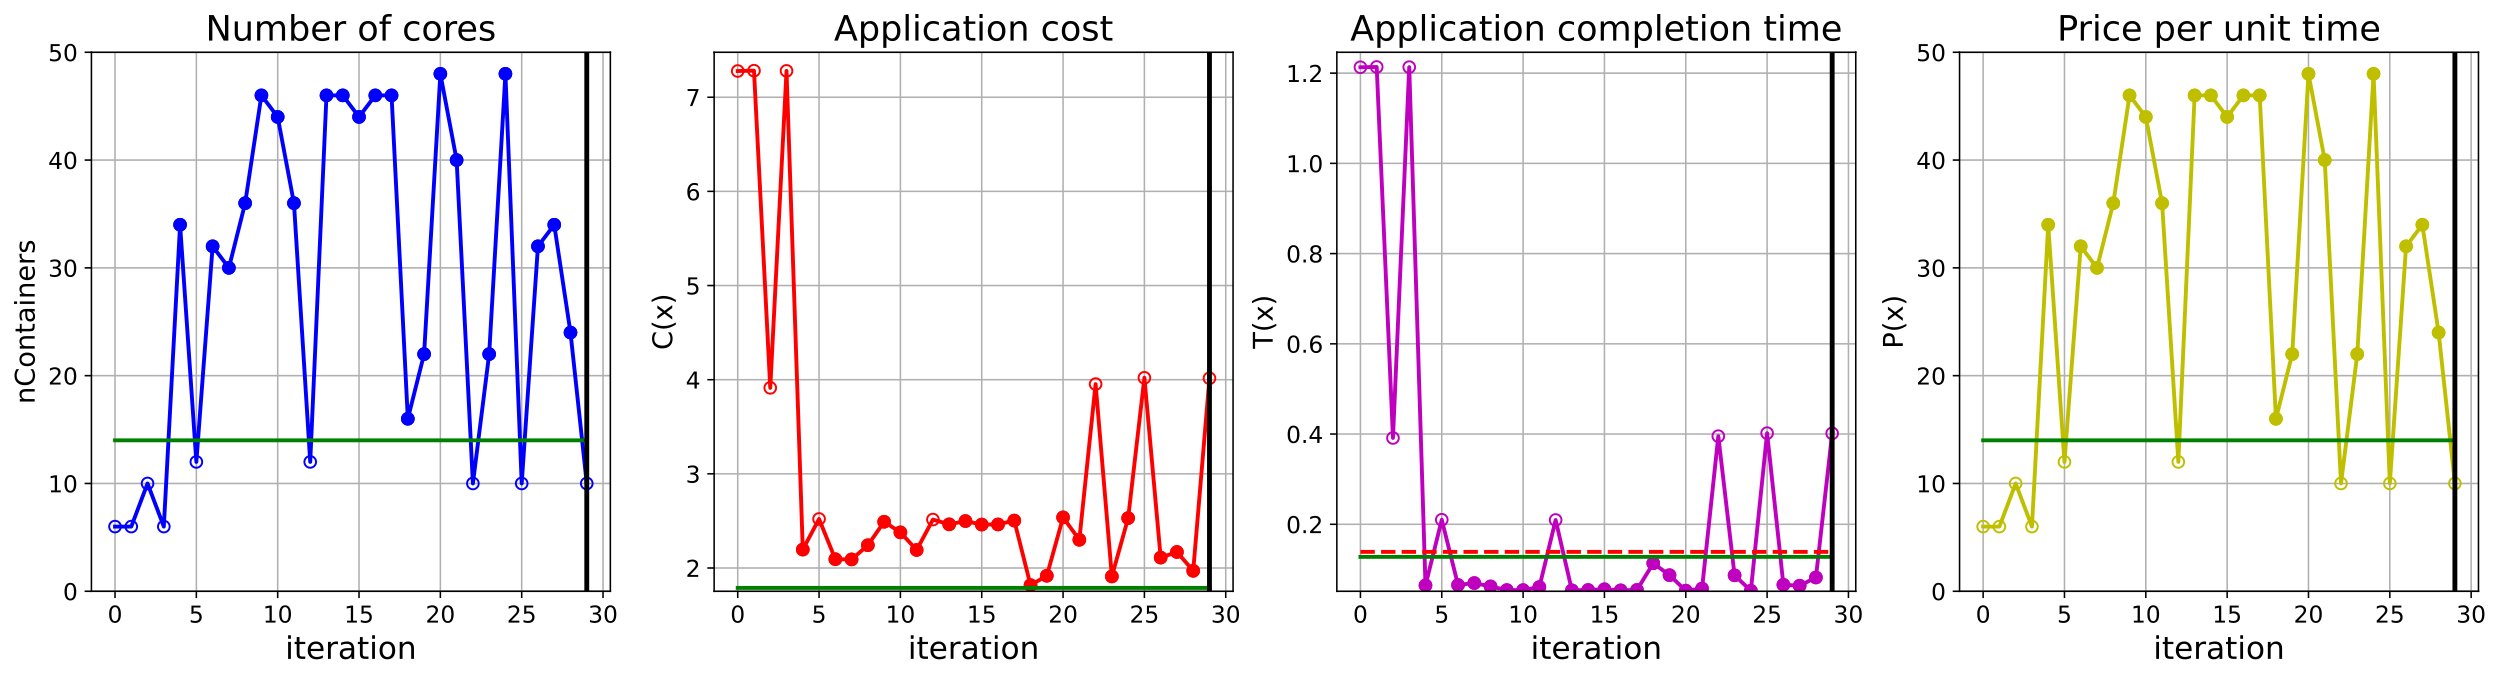 <?xml version="1.0" encoding="utf-8" standalone="no"?>
<!DOCTYPE svg PUBLIC "-//W3C//DTD SVG 1.1//EN"
  "http://www.w3.org/Graphics/SVG/1.1/DTD/svg11.dtd">
<!-- Created with matplotlib (https://matplotlib.org/) -->
<svg height="349.376pt" version="1.1" viewBox="0 0 1285.69 349.376" width="1285.69pt" xmlns="http://www.w3.org/2000/svg" xmlns:xlink="http://www.w3.org/1999/xlink">
 <defs>
  <style type="text/css">
*{stroke-linecap:butt;stroke-linejoin:round;}
  </style>
 </defs>
 <g id="figure_1">
  <g id="patch_1">
   <path d="M 0 349.376 
L 1285.69 349.376 
L 1285.69 0 
L 0 0 
z
" style="fill:#ffffff;"/>
  </g>
  <g id="axes_1">
   <g id="patch_2">
    <path d="M 47.019 304.077 
L 313.889 304.077 
L 313.889 26.877 
L 47.019 26.877 
z
" style="fill:#ffffff;"/>
   </g>
   <g id="matplotlib.axis_1">
    <g id="xtick_1">
     <g id="line2d_1">
      <path clip-path="url(#pc51fd5a993)" d="M 59.15 304.077 
L 59.15 26.877 
" style="fill:none;stroke:#b0b0b0;stroke-linecap:square;stroke-width:0.8;"/>
     </g>
     <g id="line2d_2">
      <defs>
       <path d="M 0 0 
L 0 3.5 
" id="mf356363b9f" style="stroke:#000000;stroke-width:0.8;"/>
      </defs>
      <g>
       <use style="stroke:#000000;stroke-width:0.8;" x="59.15" xlink:href="#mf356363b9f" y="304.077"/>
      </g>
     </g>
     <g id="text_1">
      <!-- 0 -->
      <defs>
       <path d="M 31.781 66.406 
Q 24.172 66.406 20.328 58.906 
Q 16.5 51.422 16.5 36.375 
Q 16.5 21.391 20.328 13.891 
Q 24.172 6.391 31.781 6.391 
Q 39.453 6.391 43.281 13.891 
Q 47.125 21.391 47.125 36.375 
Q 47.125 51.422 43.281 58.906 
Q 39.453 66.406 31.781 66.406 
z
M 31.781 74.219 
Q 44.047 74.219 50.516 64.516 
Q 56.984 54.828 56.984 36.375 
Q 56.984 17.969 50.516 8.266 
Q 44.047 -1.422 31.781 -1.422 
Q 19.531 -1.422 13.062 8.266 
Q 6.594 17.969 6.594 36.375 
Q 6.594 54.828 13.062 64.516 
Q 19.531 74.219 31.781 74.219 
z
" id="DejaVuSans-48"/>
      </defs>
      <g transform="translate(55.332 320.195)scale(0.12 -0.12)">
       <use xlink:href="#DejaVuSans-48"/>
      </g>
     </g>
    </g>
    <g id="xtick_2">
     <g id="line2d_3">
      <path clip-path="url(#pc51fd5a993)" d="M 100.979 304.077 
L 100.979 26.877 
" style="fill:none;stroke:#b0b0b0;stroke-linecap:square;stroke-width:0.8;"/>
     </g>
     <g id="line2d_4">
      <g>
       <use style="stroke:#000000;stroke-width:0.8;" x="100.979" xlink:href="#mf356363b9f" y="304.077"/>
      </g>
     </g>
     <g id="text_2">
      <!-- 5 -->
      <defs>
       <path d="M 10.797 72.906 
L 49.516 72.906 
L 49.516 64.594 
L 19.828 64.594 
L 19.828 46.734 
Q 21.969 47.469 24.109 47.828 
Q 26.266 48.188 28.422 48.188 
Q 40.625 48.188 47.75 41.5 
Q 54.891 34.812 54.891 23.391 
Q 54.891 11.625 47.562 5.094 
Q 40.234 -1.422 26.906 -1.422 
Q 22.312 -1.422 17.547 -0.641 
Q 12.797 0.141 7.719 1.703 
L 7.719 11.625 
Q 12.109 9.234 16.797 8.062 
Q 21.484 6.891 26.703 6.891 
Q 35.156 6.891 40.078 11.328 
Q 45.016 15.766 45.016 23.391 
Q 45.016 31 40.078 35.438 
Q 35.156 39.891 26.703 39.891 
Q 22.75 39.891 18.812 39.016 
Q 14.891 38.141 10.797 36.281 
z
" id="DejaVuSans-53"/>
      </defs>
      <g transform="translate(97.161 320.195)scale(0.12 -0.12)">
       <use xlink:href="#DejaVuSans-53"/>
      </g>
     </g>
    </g>
    <g id="xtick_3">
     <g id="line2d_5">
      <path clip-path="url(#pc51fd5a993)" d="M 142.808 304.077 
L 142.808 26.877 
" style="fill:none;stroke:#b0b0b0;stroke-linecap:square;stroke-width:0.8;"/>
     </g>
     <g id="line2d_6">
      <g>
       <use style="stroke:#000000;stroke-width:0.8;" x="142.808" xlink:href="#mf356363b9f" y="304.077"/>
      </g>
     </g>
     <g id="text_3">
      <!-- 10 -->
      <defs>
       <path d="M 12.406 8.297 
L 28.516 8.297 
L 28.516 63.922 
L 10.984 60.406 
L 10.984 69.391 
L 28.422 72.906 
L 38.281 72.906 
L 38.281 8.297 
L 54.391 8.297 
L 54.391 0 
L 12.406 0 
z
" id="DejaVuSans-49"/>
      </defs>
      <g transform="translate(135.173 320.195)scale(0.12 -0.12)">
       <use xlink:href="#DejaVuSans-49"/>
       <use x="63.623" xlink:href="#DejaVuSans-48"/>
      </g>
     </g>
    </g>
    <g id="xtick_4">
     <g id="line2d_7">
      <path clip-path="url(#pc51fd5a993)" d="M 184.637 304.077 
L 184.637 26.877 
" style="fill:none;stroke:#b0b0b0;stroke-linecap:square;stroke-width:0.8;"/>
     </g>
     <g id="line2d_8">
      <g>
       <use style="stroke:#000000;stroke-width:0.8;" x="184.637" xlink:href="#mf356363b9f" y="304.077"/>
      </g>
     </g>
     <g id="text_4">
      <!-- 15 -->
      <g transform="translate(177.002 320.195)scale(0.12 -0.12)">
       <use xlink:href="#DejaVuSans-49"/>
       <use x="63.623" xlink:href="#DejaVuSans-53"/>
      </g>
     </g>
    </g>
    <g id="xtick_5">
     <g id="line2d_9">
      <path clip-path="url(#pc51fd5a993)" d="M 226.466 304.077 
L 226.466 26.877 
" style="fill:none;stroke:#b0b0b0;stroke-linecap:square;stroke-width:0.8;"/>
     </g>
     <g id="line2d_10">
      <g>
       <use style="stroke:#000000;stroke-width:0.8;" x="226.466" xlink:href="#mf356363b9f" y="304.077"/>
      </g>
     </g>
     <g id="text_5">
      <!-- 20 -->
      <defs>
       <path d="M 19.188 8.297 
L 53.609 8.297 
L 53.609 0 
L 7.328 0 
L 7.328 8.297 
Q 12.938 14.109 22.625 23.891 
Q 32.328 33.688 34.812 36.531 
Q 39.547 41.844 41.422 45.531 
Q 43.312 49.219 43.312 52.781 
Q 43.312 58.594 39.234 62.25 
Q 35.156 65.922 28.609 65.922 
Q 23.969 65.922 18.812 64.312 
Q 13.672 62.703 7.812 59.422 
L 7.812 69.391 
Q 13.766 71.781 18.938 73 
Q 24.125 74.219 28.422 74.219 
Q 39.75 74.219 46.484 68.547 
Q 53.219 62.891 53.219 53.422 
Q 53.219 48.922 51.531 44.891 
Q 49.859 40.875 45.406 35.406 
Q 44.188 33.984 37.641 27.219 
Q 31.109 20.453 19.188 8.297 
z
" id="DejaVuSans-50"/>
      </defs>
      <g transform="translate(218.831 320.195)scale(0.12 -0.12)">
       <use xlink:href="#DejaVuSans-50"/>
       <use x="63.623" xlink:href="#DejaVuSans-48"/>
      </g>
     </g>
    </g>
    <g id="xtick_6">
     <g id="line2d_11">
      <path clip-path="url(#pc51fd5a993)" d="M 268.295 304.077 
L 268.295 26.877 
" style="fill:none;stroke:#b0b0b0;stroke-linecap:square;stroke-width:0.8;"/>
     </g>
     <g id="line2d_12">
      <g>
       <use style="stroke:#000000;stroke-width:0.8;" x="268.295" xlink:href="#mf356363b9f" y="304.077"/>
      </g>
     </g>
     <g id="text_6">
      <!-- 25 -->
      <g transform="translate(260.66 320.195)scale(0.12 -0.12)">
       <use xlink:href="#DejaVuSans-50"/>
       <use x="63.623" xlink:href="#DejaVuSans-53"/>
      </g>
     </g>
    </g>
    <g id="xtick_7">
     <g id="line2d_13">
      <path clip-path="url(#pc51fd5a993)" d="M 310.124 304.077 
L 310.124 26.877 
" style="fill:none;stroke:#b0b0b0;stroke-linecap:square;stroke-width:0.8;"/>
     </g>
     <g id="line2d_14">
      <g>
       <use style="stroke:#000000;stroke-width:0.8;" x="310.124" xlink:href="#mf356363b9f" y="304.077"/>
      </g>
     </g>
     <g id="text_7">
      <!-- 30 -->
      <defs>
       <path d="M 40.578 39.312 
Q 47.656 37.797 51.625 33 
Q 55.609 28.219 55.609 21.188 
Q 55.609 10.406 48.188 4.484 
Q 40.766 -1.422 27.094 -1.422 
Q 22.516 -1.422 17.656 -0.516 
Q 12.797 0.391 7.625 2.203 
L 7.625 11.719 
Q 11.719 9.328 16.594 8.109 
Q 21.484 6.891 26.812 6.891 
Q 36.078 6.891 40.938 10.547 
Q 45.797 14.203 45.797 21.188 
Q 45.797 27.641 41.281 31.266 
Q 36.766 34.906 28.719 34.906 
L 20.219 34.906 
L 20.219 43.016 
L 29.109 43.016 
Q 36.375 43.016 40.234 45.922 
Q 44.094 48.828 44.094 54.297 
Q 44.094 59.906 40.109 62.906 
Q 36.141 65.922 28.719 65.922 
Q 24.656 65.922 20.016 65.031 
Q 15.375 64.156 9.812 62.312 
L 9.812 71.094 
Q 15.438 72.656 20.344 73.438 
Q 25.25 74.219 29.594 74.219 
Q 40.828 74.219 47.359 69.109 
Q 53.906 64.016 53.906 55.328 
Q 53.906 49.266 50.438 45.094 
Q 46.969 40.922 40.578 39.312 
z
" id="DejaVuSans-51"/>
      </defs>
      <g transform="translate(302.489 320.195)scale(0.12 -0.12)">
       <use xlink:href="#DejaVuSans-51"/>
       <use x="63.623" xlink:href="#DejaVuSans-48"/>
      </g>
     </g>
    </g>
    <g id="text_8">
     <!-- iteration -->
     <defs>
      <path d="M 9.422 54.688 
L 18.406 54.688 
L 18.406 0 
L 9.422 0 
z
M 9.422 75.984 
L 18.406 75.984 
L 18.406 64.594 
L 9.422 64.594 
z
" id="DejaVuSans-105"/>
      <path d="M 18.312 70.219 
L 18.312 54.688 
L 36.812 54.688 
L 36.812 47.703 
L 18.312 47.703 
L 18.312 18.016 
Q 18.312 11.328 20.141 9.422 
Q 21.969 7.516 27.594 7.516 
L 36.812 7.516 
L 36.812 0 
L 27.594 0 
Q 17.188 0 13.234 3.875 
Q 9.281 7.766 9.281 18.016 
L 9.281 47.703 
L 2.688 47.703 
L 2.688 54.688 
L 9.281 54.688 
L 9.281 70.219 
z
" id="DejaVuSans-116"/>
      <path d="M 56.203 29.594 
L 56.203 25.203 
L 14.891 25.203 
Q 15.484 15.922 20.484 11.062 
Q 25.484 6.203 34.422 6.203 
Q 39.594 6.203 44.453 7.469 
Q 49.312 8.734 54.109 11.281 
L 54.109 2.781 
Q 49.266 0.734 44.188 -0.344 
Q 39.109 -1.422 33.891 -1.422 
Q 20.797 -1.422 13.156 6.188 
Q 5.516 13.812 5.516 26.812 
Q 5.516 40.234 12.766 48.109 
Q 20.016 56 32.328 56 
Q 43.359 56 49.781 48.891 
Q 56.203 41.797 56.203 29.594 
z
M 47.219 32.234 
Q 47.125 39.594 43.094 43.984 
Q 39.062 48.391 32.422 48.391 
Q 24.906 48.391 20.391 44.141 
Q 15.875 39.891 15.188 32.172 
z
" id="DejaVuSans-101"/>
      <path d="M 41.109 46.297 
Q 39.594 47.172 37.812 47.578 
Q 36.031 48 33.891 48 
Q 26.266 48 22.188 43.047 
Q 18.109 38.094 18.109 28.812 
L 18.109 0 
L 9.078 0 
L 9.078 54.688 
L 18.109 54.688 
L 18.109 46.188 
Q 20.953 51.172 25.484 53.578 
Q 30.031 56 36.531 56 
Q 37.453 56 38.578 55.875 
Q 39.703 55.766 41.062 55.516 
z
" id="DejaVuSans-114"/>
      <path d="M 34.281 27.484 
Q 23.391 27.484 19.188 25 
Q 14.984 22.516 14.984 16.5 
Q 14.984 11.719 18.141 8.906 
Q 21.297 6.109 26.703 6.109 
Q 34.188 6.109 38.703 11.406 
Q 43.219 16.703 43.219 25.484 
L 43.219 27.484 
z
M 52.203 31.203 
L 52.203 0 
L 43.219 0 
L 43.219 8.297 
Q 40.141 3.328 35.547 0.953 
Q 30.953 -1.422 24.312 -1.422 
Q 15.922 -1.422 10.953 3.297 
Q 6 8.016 6 15.922 
Q 6 25.141 12.172 29.828 
Q 18.359 34.516 30.609 34.516 
L 43.219 34.516 
L 43.219 35.406 
Q 43.219 41.609 39.141 45 
Q 35.062 48.391 27.688 48.391 
Q 23 48.391 18.547 47.266 
Q 14.109 46.141 10.016 43.891 
L 10.016 52.203 
Q 14.938 54.109 19.578 55.047 
Q 24.219 56 28.609 56 
Q 40.484 56 46.344 49.844 
Q 52.203 43.703 52.203 31.203 
z
" id="DejaVuSans-97"/>
      <path d="M 30.609 48.391 
Q 23.391 48.391 19.188 42.75 
Q 14.984 37.109 14.984 27.297 
Q 14.984 17.484 19.156 11.844 
Q 23.344 6.203 30.609 6.203 
Q 37.797 6.203 41.984 11.859 
Q 46.188 17.531 46.188 27.297 
Q 46.188 37.016 41.984 42.703 
Q 37.797 48.391 30.609 48.391 
z
M 30.609 56 
Q 42.328 56 49.016 48.375 
Q 55.719 40.766 55.719 27.297 
Q 55.719 13.875 49.016 6.219 
Q 42.328 -1.422 30.609 -1.422 
Q 18.844 -1.422 12.172 6.219 
Q 5.516 13.875 5.516 27.297 
Q 5.516 40.766 12.172 48.375 
Q 18.844 56 30.609 56 
z
" id="DejaVuSans-111"/>
      <path d="M 54.891 33.016 
L 54.891 0 
L 45.906 0 
L 45.906 32.719 
Q 45.906 40.484 42.875 44.328 
Q 39.844 48.188 33.797 48.188 
Q 26.516 48.188 22.312 43.547 
Q 18.109 38.922 18.109 30.906 
L 18.109 0 
L 9.078 0 
L 9.078 54.688 
L 18.109 54.688 
L 18.109 46.188 
Q 21.344 51.125 25.703 53.562 
Q 30.078 56 35.797 56 
Q 45.219 56 50.047 50.172 
Q 54.891 44.344 54.891 33.016 
z
" id="DejaVuSans-110"/>
     </defs>
     <g transform="translate(146.658 338.848)scale(0.16 -0.16)">
      <use xlink:href="#DejaVuSans-105"/>
      <use x="27.783" xlink:href="#DejaVuSans-116"/>
      <use x="66.992" xlink:href="#DejaVuSans-101"/>
      <use x="128.516" xlink:href="#DejaVuSans-114"/>
      <use x="169.629" xlink:href="#DejaVuSans-97"/>
      <use x="230.908" xlink:href="#DejaVuSans-116"/>
      <use x="270.117" xlink:href="#DejaVuSans-105"/>
      <use x="297.9" xlink:href="#DejaVuSans-111"/>
      <use x="359.082" xlink:href="#DejaVuSans-110"/>
     </g>
    </g>
   </g>
   <g id="matplotlib.axis_2">
    <g id="ytick_1">
     <g id="line2d_15">
      <path clip-path="url(#pc51fd5a993)" d="M 47.019 304.077 
L 313.889 304.077 
" style="fill:none;stroke:#b0b0b0;stroke-linecap:square;stroke-width:0.8;"/>
     </g>
     <g id="line2d_16">
      <defs>
       <path d="M 0 0 
L -3.5 0 
" id="m3a598270aa" style="stroke:#000000;stroke-width:0.8;"/>
      </defs>
      <g>
       <use style="stroke:#000000;stroke-width:0.8;" x="47.019" xlink:href="#m3a598270aa" y="304.077"/>
      </g>
     </g>
     <g id="text_9">
      <!-- 0 -->
      <g transform="translate(32.384 308.636)scale(0.12 -0.12)">
       <use xlink:href="#DejaVuSans-48"/>
      </g>
     </g>
    </g>
    <g id="ytick_2">
     <g id="line2d_17">
      <path clip-path="url(#pc51fd5a993)" d="M 47.019 248.637 
L 313.889 248.637 
" style="fill:none;stroke:#b0b0b0;stroke-linecap:square;stroke-width:0.8;"/>
     </g>
     <g id="line2d_18">
      <g>
       <use style="stroke:#000000;stroke-width:0.8;" x="47.019" xlink:href="#m3a598270aa" y="248.637"/>
      </g>
     </g>
     <g id="text_10">
      <!-- 10 -->
      <g transform="translate(24.749 253.196)scale(0.12 -0.12)">
       <use xlink:href="#DejaVuSans-49"/>
       <use x="63.623" xlink:href="#DejaVuSans-48"/>
      </g>
     </g>
    </g>
    <g id="ytick_3">
     <g id="line2d_19">
      <path clip-path="url(#pc51fd5a993)" d="M 47.019 193.197 
L 313.889 193.197 
" style="fill:none;stroke:#b0b0b0;stroke-linecap:square;stroke-width:0.8;"/>
     </g>
     <g id="line2d_20">
      <g>
       <use style="stroke:#000000;stroke-width:0.8;" x="47.019" xlink:href="#m3a598270aa" y="193.197"/>
      </g>
     </g>
     <g id="text_11">
      <!-- 20 -->
      <g transform="translate(24.749 197.756)scale(0.12 -0.12)">
       <use xlink:href="#DejaVuSans-50"/>
       <use x="63.623" xlink:href="#DejaVuSans-48"/>
      </g>
     </g>
    </g>
    <g id="ytick_4">
     <g id="line2d_21">
      <path clip-path="url(#pc51fd5a993)" d="M 47.019 137.757 
L 313.889 137.757 
" style="fill:none;stroke:#b0b0b0;stroke-linecap:square;stroke-width:0.8;"/>
     </g>
     <g id="line2d_22">
      <g>
       <use style="stroke:#000000;stroke-width:0.8;" x="47.019" xlink:href="#m3a598270aa" y="137.757"/>
      </g>
     </g>
     <g id="text_12">
      <!-- 30 -->
      <g transform="translate(24.749 142.316)scale(0.12 -0.12)">
       <use xlink:href="#DejaVuSans-51"/>
       <use x="63.623" xlink:href="#DejaVuSans-48"/>
      </g>
     </g>
    </g>
    <g id="ytick_5">
     <g id="line2d_23">
      <path clip-path="url(#pc51fd5a993)" d="M 47.019 82.317 
L 313.889 82.317 
" style="fill:none;stroke:#b0b0b0;stroke-linecap:square;stroke-width:0.8;"/>
     </g>
     <g id="line2d_24">
      <g>
       <use style="stroke:#000000;stroke-width:0.8;" x="47.019" xlink:href="#m3a598270aa" y="82.317"/>
      </g>
     </g>
     <g id="text_13">
      <!-- 40 -->
      <defs>
       <path d="M 37.797 64.312 
L 12.891 25.391 
L 37.797 25.391 
z
M 35.203 72.906 
L 47.609 72.906 
L 47.609 25.391 
L 58.016 25.391 
L 58.016 17.188 
L 47.609 17.188 
L 47.609 0 
L 37.797 0 
L 37.797 17.188 
L 4.891 17.188 
L 4.891 26.703 
z
" id="DejaVuSans-52"/>
      </defs>
      <g transform="translate(24.749 86.876)scale(0.12 -0.12)">
       <use xlink:href="#DejaVuSans-52"/>
       <use x="63.623" xlink:href="#DejaVuSans-48"/>
      </g>
     </g>
    </g>
    <g id="ytick_6">
     <g id="line2d_25">
      <path clip-path="url(#pc51fd5a993)" d="M 47.019 26.877 
L 313.889 26.877 
" style="fill:none;stroke:#b0b0b0;stroke-linecap:square;stroke-width:0.8;"/>
     </g>
     <g id="line2d_26">
      <g>
       <use style="stroke:#000000;stroke-width:0.8;" x="47.019" xlink:href="#m3a598270aa" y="26.877"/>
      </g>
     </g>
     <g id="text_14">
      <!-- 50 -->
      <g transform="translate(24.749 31.436)scale(0.12 -0.12)">
       <use xlink:href="#DejaVuSans-53"/>
       <use x="63.623" xlink:href="#DejaVuSans-48"/>
      </g>
     </g>
    </g>
    <g id="text_15">
     <!-- nContainers -->
     <defs>
      <path d="M 64.406 67.281 
L 64.406 56.891 
Q 59.422 61.531 53.781 63.812 
Q 48.141 66.109 41.797 66.109 
Q 29.297 66.109 22.656 58.469 
Q 16.016 50.828 16.016 36.375 
Q 16.016 21.969 22.656 14.328 
Q 29.297 6.688 41.797 6.688 
Q 48.141 6.688 53.781 8.984 
Q 59.422 11.281 64.406 15.922 
L 64.406 5.609 
Q 59.234 2.094 53.438 0.328 
Q 47.656 -1.422 41.219 -1.422 
Q 24.656 -1.422 15.125 8.703 
Q 5.609 18.844 5.609 36.375 
Q 5.609 53.953 15.125 64.078 
Q 24.656 74.219 41.219 74.219 
Q 47.75 74.219 53.531 72.484 
Q 59.328 70.75 64.406 67.281 
z
" id="DejaVuSans-67"/>
      <path d="M 44.281 53.078 
L 44.281 44.578 
Q 40.484 46.531 36.375 47.5 
Q 32.281 48.484 27.875 48.484 
Q 21.188 48.484 17.844 46.438 
Q 14.5 44.391 14.5 40.281 
Q 14.5 37.156 16.891 35.375 
Q 19.281 33.594 26.516 31.984 
L 29.594 31.297 
Q 39.156 29.25 43.188 25.516 
Q 47.219 21.781 47.219 15.094 
Q 47.219 7.469 41.188 3.016 
Q 35.156 -1.422 24.609 -1.422 
Q 20.219 -1.422 15.453 -0.562 
Q 10.688 0.297 5.422 2 
L 5.422 11.281 
Q 10.406 8.688 15.234 7.391 
Q 20.062 6.109 24.812 6.109 
Q 31.156 6.109 34.562 8.281 
Q 37.984 10.453 37.984 14.406 
Q 37.984 18.062 35.516 20.016 
Q 33.062 21.969 24.703 23.781 
L 21.578 24.516 
Q 13.234 26.266 9.516 29.906 
Q 5.812 33.547 5.812 39.891 
Q 5.812 47.609 11.281 51.797 
Q 16.75 56 26.812 56 
Q 31.781 56 36.172 55.266 
Q 40.578 54.547 44.281 53.078 
z
" id="DejaVuSans-115"/>
     </defs>
     <g transform="translate(17.838 207.767)rotate(-90)scale(0.14 -0.14)">
      <use xlink:href="#DejaVuSans-110"/>
      <use x="63.379" xlink:href="#DejaVuSans-67"/>
      <use x="133.203" xlink:href="#DejaVuSans-111"/>
      <use x="194.385" xlink:href="#DejaVuSans-110"/>
      <use x="257.764" xlink:href="#DejaVuSans-116"/>
      <use x="296.973" xlink:href="#DejaVuSans-97"/>
      <use x="358.252" xlink:href="#DejaVuSans-105"/>
      <use x="386.035" xlink:href="#DejaVuSans-110"/>
      <use x="449.414" xlink:href="#DejaVuSans-101"/>
      <use x="510.938" xlink:href="#DejaVuSans-114"/>
      <use x="552.051" xlink:href="#DejaVuSans-115"/>
     </g>
    </g>
   </g>
   <g id="line2d_27">
    <path clip-path="url(#pc51fd5a993)" d="M 59.15 270.813 
L 67.516 270.813 
L 75.881 248.637 
L 84.247 270.813 
L 92.613 115.581 
L 100.979 237.549 
L 109.345 126.669 
L 117.711 137.757 
L 126.076 104.493 
L 134.442 49.053 
L 142.808 60.141 
L 151.174 104.493 
L 159.54 237.549 
L 167.905 49.053 
L 176.271 49.053 
L 184.637 60.141 
L 193.003 49.053 
L 201.369 49.053 
L 209.735 215.373 
L 218.1 182.109 
L 226.466 37.965 
L 234.832 82.317 
L 243.198 248.637 
L 251.564 182.109 
L 259.929 37.965 
L 268.295 248.637 
L 276.661 126.669 
L 285.027 115.581 
L 293.393 171.021 
L 301.759 248.637 
" style="fill:none;stroke:#0000ff;stroke-linecap:square;stroke-width:2;"/>
    <defs>
     <path d="M 0 3 
C 0.796 3 1.559 2.684 2.121 2.121 
C 2.684 1.559 3 0.796 3 0 
C 3 -0.796 2.684 -1.559 2.121 -2.121 
C 1.559 -2.684 0.796 -3 0 -3 
C -0.796 -3 -1.559 -2.684 -2.121 -2.121 
C -2.684 -1.559 -3 -0.796 -3 0 
C -3 0.796 -2.684 1.559 -2.121 2.121 
C -1.559 2.684 -0.796 3 0 3 
z
" id="m0c41bd15fa" style="stroke:#0000ff;"/>
    </defs>
    <g clip-path="url(#pc51fd5a993)">
     <use style="fill-opacity:0;stroke:#0000ff;" x="59.15" xlink:href="#m0c41bd15fa" y="270.813"/>
     <use style="fill-opacity:0;stroke:#0000ff;" x="67.516" xlink:href="#m0c41bd15fa" y="270.813"/>
     <use style="fill-opacity:0;stroke:#0000ff;" x="75.881" xlink:href="#m0c41bd15fa" y="248.637"/>
     <use style="fill-opacity:0;stroke:#0000ff;" x="84.247" xlink:href="#m0c41bd15fa" y="270.813"/>
     <use style="fill-opacity:0;stroke:#0000ff;" x="92.613" xlink:href="#m0c41bd15fa" y="115.581"/>
     <use style="fill-opacity:0;stroke:#0000ff;" x="100.979" xlink:href="#m0c41bd15fa" y="237.549"/>
     <use style="fill-opacity:0;stroke:#0000ff;" x="109.345" xlink:href="#m0c41bd15fa" y="126.669"/>
     <use style="fill-opacity:0;stroke:#0000ff;" x="117.711" xlink:href="#m0c41bd15fa" y="137.757"/>
     <use style="fill-opacity:0;stroke:#0000ff;" x="126.076" xlink:href="#m0c41bd15fa" y="104.493"/>
     <use style="fill-opacity:0;stroke:#0000ff;" x="134.442" xlink:href="#m0c41bd15fa" y="49.053"/>
     <use style="fill-opacity:0;stroke:#0000ff;" x="142.808" xlink:href="#m0c41bd15fa" y="60.141"/>
     <use style="fill-opacity:0;stroke:#0000ff;" x="151.174" xlink:href="#m0c41bd15fa" y="104.493"/>
     <use style="fill-opacity:0;stroke:#0000ff;" x="159.54" xlink:href="#m0c41bd15fa" y="237.549"/>
     <use style="fill-opacity:0;stroke:#0000ff;" x="167.905" xlink:href="#m0c41bd15fa" y="49.053"/>
     <use style="fill-opacity:0;stroke:#0000ff;" x="176.271" xlink:href="#m0c41bd15fa" y="49.053"/>
     <use style="fill-opacity:0;stroke:#0000ff;" x="184.637" xlink:href="#m0c41bd15fa" y="60.141"/>
     <use style="fill-opacity:0;stroke:#0000ff;" x="193.003" xlink:href="#m0c41bd15fa" y="49.053"/>
     <use style="fill-opacity:0;stroke:#0000ff;" x="201.369" xlink:href="#m0c41bd15fa" y="49.053"/>
     <use style="fill-opacity:0;stroke:#0000ff;" x="209.735" xlink:href="#m0c41bd15fa" y="215.373"/>
     <use style="fill-opacity:0;stroke:#0000ff;" x="218.1" xlink:href="#m0c41bd15fa" y="182.109"/>
     <use style="fill-opacity:0;stroke:#0000ff;" x="226.466" xlink:href="#m0c41bd15fa" y="37.965"/>
     <use style="fill-opacity:0;stroke:#0000ff;" x="234.832" xlink:href="#m0c41bd15fa" y="82.317"/>
     <use style="fill-opacity:0;stroke:#0000ff;" x="243.198" xlink:href="#m0c41bd15fa" y="248.637"/>
     <use style="fill-opacity:0;stroke:#0000ff;" x="251.564" xlink:href="#m0c41bd15fa" y="182.109"/>
     <use style="fill-opacity:0;stroke:#0000ff;" x="259.929" xlink:href="#m0c41bd15fa" y="37.965"/>
     <use style="fill-opacity:0;stroke:#0000ff;" x="268.295" xlink:href="#m0c41bd15fa" y="248.637"/>
     <use style="fill-opacity:0;stroke:#0000ff;" x="276.661" xlink:href="#m0c41bd15fa" y="126.669"/>
     <use style="fill-opacity:0;stroke:#0000ff;" x="285.027" xlink:href="#m0c41bd15fa" y="115.581"/>
     <use style="fill-opacity:0;stroke:#0000ff;" x="293.393" xlink:href="#m0c41bd15fa" y="171.021"/>
     <use style="fill-opacity:0;stroke:#0000ff;" x="301.759" xlink:href="#m0c41bd15fa" y="248.637"/>
    </g>
   </g>
   <g id="line2d_28">
    <defs>
     <path d="M 0 3 
C 0.796 3 1.559 2.684 2.121 2.121 
C 2.684 1.559 3 0.796 3 0 
C 3 -0.796 2.684 -1.559 2.121 -2.121 
C 1.559 -2.684 0.796 -3 0 -3 
C -0.796 -3 -1.559 -2.684 -2.121 -2.121 
C -2.684 -1.559 -3 -0.796 -3 0 
C -3 0.796 -2.684 1.559 -2.121 2.121 
C -1.559 2.684 -0.796 3 0 3 
z
" id="m4b69cae3e6" style="stroke:#0000ff;"/>
    </defs>
    <g clip-path="url(#pc51fd5a993)">
     <use style="fill:#0000ff;stroke:#0000ff;" x="92.613" xlink:href="#m4b69cae3e6" y="115.581"/>
    </g>
   </g>
   <g id="line2d_29">
    <g clip-path="url(#pc51fd5a993)">
     <use style="fill:#0000ff;stroke:#0000ff;" x="109.345" xlink:href="#m4b69cae3e6" y="126.669"/>
    </g>
   </g>
   <g id="line2d_30">
    <g clip-path="url(#pc51fd5a993)">
     <use style="fill:#0000ff;stroke:#0000ff;" x="117.711" xlink:href="#m4b69cae3e6" y="137.757"/>
    </g>
   </g>
   <g id="line2d_31">
    <g clip-path="url(#pc51fd5a993)">
     <use style="fill:#0000ff;stroke:#0000ff;" x="126.076" xlink:href="#m4b69cae3e6" y="104.493"/>
    </g>
   </g>
   <g id="line2d_32">
    <g clip-path="url(#pc51fd5a993)">
     <use style="fill:#0000ff;stroke:#0000ff;" x="134.442" xlink:href="#m4b69cae3e6" y="49.053"/>
    </g>
   </g>
   <g id="line2d_33">
    <g clip-path="url(#pc51fd5a993)">
     <use style="fill:#0000ff;stroke:#0000ff;" x="142.808" xlink:href="#m4b69cae3e6" y="60.141"/>
    </g>
   </g>
   <g id="line2d_34">
    <g clip-path="url(#pc51fd5a993)">
     <use style="fill:#0000ff;stroke:#0000ff;" x="151.174" xlink:href="#m4b69cae3e6" y="104.493"/>
    </g>
   </g>
   <g id="line2d_35">
    <g clip-path="url(#pc51fd5a993)">
     <use style="fill:#0000ff;stroke:#0000ff;" x="167.905" xlink:href="#m4b69cae3e6" y="49.053"/>
    </g>
   </g>
   <g id="line2d_36">
    <g clip-path="url(#pc51fd5a993)">
     <use style="fill:#0000ff;stroke:#0000ff;" x="176.271" xlink:href="#m4b69cae3e6" y="49.053"/>
    </g>
   </g>
   <g id="line2d_37">
    <g clip-path="url(#pc51fd5a993)">
     <use style="fill:#0000ff;stroke:#0000ff;" x="184.637" xlink:href="#m4b69cae3e6" y="60.141"/>
    </g>
   </g>
   <g id="line2d_38">
    <g clip-path="url(#pc51fd5a993)">
     <use style="fill:#0000ff;stroke:#0000ff;" x="193.003" xlink:href="#m4b69cae3e6" y="49.053"/>
    </g>
   </g>
   <g id="line2d_39">
    <g clip-path="url(#pc51fd5a993)">
     <use style="fill:#0000ff;stroke:#0000ff;" x="201.369" xlink:href="#m4b69cae3e6" y="49.053"/>
    </g>
   </g>
   <g id="line2d_40">
    <g clip-path="url(#pc51fd5a993)">
     <use style="fill:#0000ff;stroke:#0000ff;" x="209.735" xlink:href="#m4b69cae3e6" y="215.373"/>
    </g>
   </g>
   <g id="line2d_41">
    <g clip-path="url(#pc51fd5a993)">
     <use style="fill:#0000ff;stroke:#0000ff;" x="218.1" xlink:href="#m4b69cae3e6" y="182.109"/>
    </g>
   </g>
   <g id="line2d_42">
    <g clip-path="url(#pc51fd5a993)">
     <use style="fill:#0000ff;stroke:#0000ff;" x="226.466" xlink:href="#m4b69cae3e6" y="37.965"/>
    </g>
   </g>
   <g id="line2d_43">
    <g clip-path="url(#pc51fd5a993)">
     <use style="fill:#0000ff;stroke:#0000ff;" x="234.832" xlink:href="#m4b69cae3e6" y="82.317"/>
    </g>
   </g>
   <g id="line2d_44">
    <g clip-path="url(#pc51fd5a993)">
     <use style="fill:#0000ff;stroke:#0000ff;" x="251.564" xlink:href="#m4b69cae3e6" y="182.109"/>
    </g>
   </g>
   <g id="line2d_45">
    <g clip-path="url(#pc51fd5a993)">
     <use style="fill:#0000ff;stroke:#0000ff;" x="259.929" xlink:href="#m4b69cae3e6" y="37.965"/>
    </g>
   </g>
   <g id="line2d_46">
    <g clip-path="url(#pc51fd5a993)">
     <use style="fill:#0000ff;stroke:#0000ff;" x="276.661" xlink:href="#m4b69cae3e6" y="126.669"/>
    </g>
   </g>
   <g id="line2d_47">
    <g clip-path="url(#pc51fd5a993)">
     <use style="fill:#0000ff;stroke:#0000ff;" x="285.027" xlink:href="#m4b69cae3e6" y="115.581"/>
    </g>
   </g>
   <g id="line2d_48">
    <g clip-path="url(#pc51fd5a993)">
     <use style="fill:#0000ff;stroke:#0000ff;" x="293.393" xlink:href="#m4b69cae3e6" y="171.021"/>
    </g>
   </g>
   <g id="line2d_49">
    <path clip-path="url(#pc51fd5a993)" d="M 59.15 226.461 
L 67.516 226.461 
L 75.881 226.461 
L 84.247 226.461 
L 92.613 226.461 
L 100.979 226.461 
L 109.345 226.461 
L 117.711 226.461 
L 126.076 226.461 
L 134.442 226.461 
L 142.808 226.461 
L 151.174 226.461 
L 159.54 226.461 
L 167.905 226.461 
L 176.271 226.461 
L 184.637 226.461 
L 193.003 226.461 
L 201.369 226.461 
L 209.735 226.461 
L 218.1 226.461 
L 226.466 226.461 
L 234.832 226.461 
L 243.198 226.461 
L 251.564 226.461 
L 259.929 226.461 
L 268.295 226.461 
L 276.661 226.461 
L 285.027 226.461 
L 293.393 226.461 
L 301.759 226.461 
" style="fill:none;stroke:#008000;stroke-linecap:square;stroke-width:2;"/>
   </g>
   <g id="line2d_50">
    <path clip-path="url(#pc51fd5a993)" d="M 301.759 304.077 
L 301.759 26.877 
" style="fill:none;stroke:#000000;stroke-linecap:square;stroke-width:2.5;"/>
   </g>
   <g id="patch_3">
    <path d="M 47.019 304.077 
L 47.019 26.877 
" style="fill:none;stroke:#000000;stroke-linecap:square;stroke-linejoin:miter;stroke-width:0.8;"/>
   </g>
   <g id="patch_4">
    <path d="M 313.889 304.077 
L 313.889 26.877 
" style="fill:none;stroke:#000000;stroke-linecap:square;stroke-linejoin:miter;stroke-width:0.8;"/>
   </g>
   <g id="patch_5">
    <path d="M 47.019 304.077 
L 313.889 304.077 
" style="fill:none;stroke:#000000;stroke-linecap:square;stroke-linejoin:miter;stroke-width:0.8;"/>
   </g>
   <g id="patch_6">
    <path d="M 47.019 26.877 
L 313.889 26.877 
" style="fill:none;stroke:#000000;stroke-linecap:square;stroke-linejoin:miter;stroke-width:0.8;"/>
   </g>
   <g id="text_16">
    <!-- Number of cores -->
    <defs>
     <path d="M 9.812 72.906 
L 23.094 72.906 
L 55.422 11.922 
L 55.422 72.906 
L 64.984 72.906 
L 64.984 0 
L 51.703 0 
L 19.391 60.984 
L 19.391 0 
L 9.812 0 
z
" id="DejaVuSans-78"/>
     <path d="M 8.5 21.578 
L 8.5 54.688 
L 17.484 54.688 
L 17.484 21.922 
Q 17.484 14.156 20.5 10.266 
Q 23.531 6.391 29.594 6.391 
Q 36.859 6.391 41.078 11.031 
Q 45.312 15.672 45.312 23.688 
L 45.312 54.688 
L 54.297 54.688 
L 54.297 0 
L 45.312 0 
L 45.312 8.406 
Q 42.047 3.422 37.719 1 
Q 33.406 -1.422 27.688 -1.422 
Q 18.266 -1.422 13.375 4.438 
Q 8.5 10.297 8.5 21.578 
z
M 31.109 56 
z
" id="DejaVuSans-117"/>
     <path d="M 52 44.188 
Q 55.375 50.25 60.062 53.125 
Q 64.75 56 71.094 56 
Q 79.641 56 84.281 50.016 
Q 88.922 44.047 88.922 33.016 
L 88.922 0 
L 79.891 0 
L 79.891 32.719 
Q 79.891 40.578 77.094 44.375 
Q 74.312 48.188 68.609 48.188 
Q 61.625 48.188 57.562 43.547 
Q 53.516 38.922 53.516 30.906 
L 53.516 0 
L 44.484 0 
L 44.484 32.719 
Q 44.484 40.625 41.703 44.406 
Q 38.922 48.188 33.109 48.188 
Q 26.219 48.188 22.156 43.531 
Q 18.109 38.875 18.109 30.906 
L 18.109 0 
L 9.078 0 
L 9.078 54.688 
L 18.109 54.688 
L 18.109 46.188 
Q 21.188 51.219 25.484 53.609 
Q 29.781 56 35.688 56 
Q 41.656 56 45.828 52.969 
Q 50 49.953 52 44.188 
z
" id="DejaVuSans-109"/>
     <path d="M 48.688 27.297 
Q 48.688 37.203 44.609 42.844 
Q 40.531 48.484 33.406 48.484 
Q 26.266 48.484 22.188 42.844 
Q 18.109 37.203 18.109 27.297 
Q 18.109 17.391 22.188 11.75 
Q 26.266 6.109 33.406 6.109 
Q 40.531 6.109 44.609 11.75 
Q 48.688 17.391 48.688 27.297 
z
M 18.109 46.391 
Q 20.953 51.266 25.266 53.625 
Q 29.594 56 35.594 56 
Q 45.562 56 51.781 48.094 
Q 58.016 40.188 58.016 27.297 
Q 58.016 14.406 51.781 6.484 
Q 45.562 -1.422 35.594 -1.422 
Q 29.594 -1.422 25.266 0.953 
Q 20.953 3.328 18.109 8.203 
L 18.109 0 
L 9.078 0 
L 9.078 75.984 
L 18.109 75.984 
z
" id="DejaVuSans-98"/>
     <path id="DejaVuSans-32"/>
     <path d="M 37.109 75.984 
L 37.109 68.5 
L 28.516 68.5 
Q 23.688 68.5 21.797 66.547 
Q 19.922 64.594 19.922 59.516 
L 19.922 54.688 
L 34.719 54.688 
L 34.719 47.703 
L 19.922 47.703 
L 19.922 0 
L 10.891 0 
L 10.891 47.703 
L 2.297 47.703 
L 2.297 54.688 
L 10.891 54.688 
L 10.891 58.5 
Q 10.891 67.625 15.141 71.797 
Q 19.391 75.984 28.609 75.984 
z
" id="DejaVuSans-102"/>
     <path d="M 48.781 52.594 
L 48.781 44.188 
Q 44.969 46.297 41.141 47.344 
Q 37.312 48.391 33.406 48.391 
Q 24.656 48.391 19.812 42.844 
Q 14.984 37.312 14.984 27.297 
Q 14.984 17.281 19.812 11.734 
Q 24.656 6.203 33.406 6.203 
Q 37.312 6.203 41.141 7.25 
Q 44.969 8.297 48.781 10.406 
L 48.781 2.094 
Q 45.016 0.344 40.984 -0.531 
Q 36.969 -1.422 32.422 -1.422 
Q 20.062 -1.422 12.781 6.344 
Q 5.516 14.109 5.516 27.297 
Q 5.516 40.672 12.859 48.328 
Q 20.219 56 33.016 56 
Q 37.156 56 41.109 55.141 
Q 45.062 54.297 48.781 52.594 
z
" id="DejaVuSans-99"/>
    </defs>
    <g transform="translate(105.725 20.877)scale(0.18 -0.18)">
     <use xlink:href="#DejaVuSans-78"/>
     <use x="74.805" xlink:href="#DejaVuSans-117"/>
     <use x="138.184" xlink:href="#DejaVuSans-109"/>
     <use x="235.596" xlink:href="#DejaVuSans-98"/>
     <use x="299.072" xlink:href="#DejaVuSans-101"/>
     <use x="360.596" xlink:href="#DejaVuSans-114"/>
     <use x="401.709" xlink:href="#DejaVuSans-32"/>
     <use x="433.496" xlink:href="#DejaVuSans-111"/>
     <use x="494.678" xlink:href="#DejaVuSans-102"/>
     <use x="529.883" xlink:href="#DejaVuSans-32"/>
     <use x="561.67" xlink:href="#DejaVuSans-99"/>
     <use x="616.65" xlink:href="#DejaVuSans-111"/>
     <use x="677.832" xlink:href="#DejaVuSans-114"/>
     <use x="716.695" xlink:href="#DejaVuSans-101"/>
     <use x="778.219" xlink:href="#DejaVuSans-115"/>
    </g>
   </g>
  </g>
  <g id="axes_2">
   <g id="patch_7">
    <path d="M 367.263 304.077 
L 634.132 304.077 
L 634.132 26.877 
L 367.263 26.877 
z
" style="fill:#ffffff;"/>
   </g>
   <g id="matplotlib.axis_3">
    <g id="xtick_8">
     <g id="line2d_51">
      <path clip-path="url(#pb52a067d2a)" d="M 379.393 304.077 
L 379.393 26.877 
" style="fill:none;stroke:#b0b0b0;stroke-linecap:square;stroke-width:0.8;"/>
     </g>
     <g id="line2d_52">
      <g>
       <use style="stroke:#000000;stroke-width:0.8;" x="379.393" xlink:href="#mf356363b9f" y="304.077"/>
      </g>
     </g>
     <g id="text_17">
      <!-- 0 -->
      <g transform="translate(375.576 320.195)scale(0.12 -0.12)">
       <use xlink:href="#DejaVuSans-48"/>
      </g>
     </g>
    </g>
    <g id="xtick_9">
     <g id="line2d_53">
      <path clip-path="url(#pb52a067d2a)" d="M 421.222 304.077 
L 421.222 26.877 
" style="fill:none;stroke:#b0b0b0;stroke-linecap:square;stroke-width:0.8;"/>
     </g>
     <g id="line2d_54">
      <g>
       <use style="stroke:#000000;stroke-width:0.8;" x="421.222" xlink:href="#mf356363b9f" y="304.077"/>
      </g>
     </g>
     <g id="text_18">
      <!-- 5 -->
      <g transform="translate(417.405 320.195)scale(0.12 -0.12)">
       <use xlink:href="#DejaVuSans-53"/>
      </g>
     </g>
    </g>
    <g id="xtick_10">
     <g id="line2d_55">
      <path clip-path="url(#pb52a067d2a)" d="M 463.051 304.077 
L 463.051 26.877 
" style="fill:none;stroke:#b0b0b0;stroke-linecap:square;stroke-width:0.8;"/>
     </g>
     <g id="line2d_56">
      <g>
       <use style="stroke:#000000;stroke-width:0.8;" x="463.051" xlink:href="#mf356363b9f" y="304.077"/>
      </g>
     </g>
     <g id="text_19">
      <!-- 10 -->
      <g transform="translate(455.416 320.195)scale(0.12 -0.12)">
       <use xlink:href="#DejaVuSans-49"/>
       <use x="63.623" xlink:href="#DejaVuSans-48"/>
      </g>
     </g>
    </g>
    <g id="xtick_11">
     <g id="line2d_57">
      <path clip-path="url(#pb52a067d2a)" d="M 504.881 304.077 
L 504.881 26.877 
" style="fill:none;stroke:#b0b0b0;stroke-linecap:square;stroke-width:0.8;"/>
     </g>
     <g id="line2d_58">
      <g>
       <use style="stroke:#000000;stroke-width:0.8;" x="504.881" xlink:href="#mf356363b9f" y="304.077"/>
      </g>
     </g>
     <g id="text_20">
      <!-- 15 -->
      <g transform="translate(497.246 320.195)scale(0.12 -0.12)">
       <use xlink:href="#DejaVuSans-49"/>
       <use x="63.623" xlink:href="#DejaVuSans-53"/>
      </g>
     </g>
    </g>
    <g id="xtick_12">
     <g id="line2d_59">
      <path clip-path="url(#pb52a067d2a)" d="M 546.71 304.077 
L 546.71 26.877 
" style="fill:none;stroke:#b0b0b0;stroke-linecap:square;stroke-width:0.8;"/>
     </g>
     <g id="line2d_60">
      <g>
       <use style="stroke:#000000;stroke-width:0.8;" x="546.71" xlink:href="#mf356363b9f" y="304.077"/>
      </g>
     </g>
     <g id="text_21">
      <!-- 20 -->
      <g transform="translate(539.075 320.195)scale(0.12 -0.12)">
       <use xlink:href="#DejaVuSans-50"/>
       <use x="63.623" xlink:href="#DejaVuSans-48"/>
      </g>
     </g>
    </g>
    <g id="xtick_13">
     <g id="line2d_61">
      <path clip-path="url(#pb52a067d2a)" d="M 588.539 304.077 
L 588.539 26.877 
" style="fill:none;stroke:#b0b0b0;stroke-linecap:square;stroke-width:0.8;"/>
     </g>
     <g id="line2d_62">
      <g>
       <use style="stroke:#000000;stroke-width:0.8;" x="588.539" xlink:href="#mf356363b9f" y="304.077"/>
      </g>
     </g>
     <g id="text_22">
      <!-- 25 -->
      <g transform="translate(580.904 320.195)scale(0.12 -0.12)">
       <use xlink:href="#DejaVuSans-50"/>
       <use x="63.623" xlink:href="#DejaVuSans-53"/>
      </g>
     </g>
    </g>
    <g id="xtick_14">
     <g id="line2d_63">
      <path clip-path="url(#pb52a067d2a)" d="M 630.368 304.077 
L 630.368 26.877 
" style="fill:none;stroke:#b0b0b0;stroke-linecap:square;stroke-width:0.8;"/>
     </g>
     <g id="line2d_64">
      <g>
       <use style="stroke:#000000;stroke-width:0.8;" x="630.368" xlink:href="#mf356363b9f" y="304.077"/>
      </g>
     </g>
     <g id="text_23">
      <!-- 30 -->
      <g transform="translate(622.733 320.195)scale(0.12 -0.12)">
       <use xlink:href="#DejaVuSans-51"/>
       <use x="63.623" xlink:href="#DejaVuSans-48"/>
      </g>
     </g>
    </g>
    <g id="text_24">
     <!-- iteration -->
     <g transform="translate(466.901 338.848)scale(0.16 -0.16)">
      <use xlink:href="#DejaVuSans-105"/>
      <use x="27.783" xlink:href="#DejaVuSans-116"/>
      <use x="66.992" xlink:href="#DejaVuSans-101"/>
      <use x="128.516" xlink:href="#DejaVuSans-114"/>
      <use x="169.629" xlink:href="#DejaVuSans-97"/>
      <use x="230.908" xlink:href="#DejaVuSans-116"/>
      <use x="270.117" xlink:href="#DejaVuSans-105"/>
      <use x="297.9" xlink:href="#DejaVuSans-111"/>
      <use x="359.082" xlink:href="#DejaVuSans-110"/>
     </g>
    </g>
   </g>
   <g id="matplotlib.axis_4">
    <g id="ytick_7">
     <g id="line2d_65">
      <path clip-path="url(#pb52a067d2a)" d="M 367.263 292.108 
L 634.132 292.108 
" style="fill:none;stroke:#b0b0b0;stroke-linecap:square;stroke-width:0.8;"/>
     </g>
     <g id="line2d_66">
      <g>
       <use style="stroke:#000000;stroke-width:0.8;" x="367.263" xlink:href="#m3a598270aa" y="292.108"/>
      </g>
     </g>
     <g id="text_25">
      <!-- 2 -->
      <g transform="translate(352.628 296.667)scale(0.12 -0.12)">
       <use xlink:href="#DejaVuSans-50"/>
      </g>
     </g>
    </g>
    <g id="ytick_8">
     <g id="line2d_67">
      <path clip-path="url(#pb52a067d2a)" d="M 367.263 243.687 
L 634.132 243.687 
" style="fill:none;stroke:#b0b0b0;stroke-linecap:square;stroke-width:0.8;"/>
     </g>
     <g id="line2d_68">
      <g>
       <use style="stroke:#000000;stroke-width:0.8;" x="367.263" xlink:href="#m3a598270aa" y="243.687"/>
      </g>
     </g>
     <g id="text_26">
      <!-- 3 -->
      <g transform="translate(352.628 248.246)scale(0.12 -0.12)">
       <use xlink:href="#DejaVuSans-51"/>
      </g>
     </g>
    </g>
    <g id="ytick_9">
     <g id="line2d_69">
      <path clip-path="url(#pb52a067d2a)" d="M 367.263 195.267 
L 634.132 195.267 
" style="fill:none;stroke:#b0b0b0;stroke-linecap:square;stroke-width:0.8;"/>
     </g>
     <g id="line2d_70">
      <g>
       <use style="stroke:#000000;stroke-width:0.8;" x="367.263" xlink:href="#m3a598270aa" y="195.267"/>
      </g>
     </g>
     <g id="text_27">
      <!-- 4 -->
      <g transform="translate(352.628 199.826)scale(0.12 -0.12)">
       <use xlink:href="#DejaVuSans-52"/>
      </g>
     </g>
    </g>
    <g id="ytick_10">
     <g id="line2d_71">
      <path clip-path="url(#pb52a067d2a)" d="M 367.263 146.846 
L 634.132 146.846 
" style="fill:none;stroke:#b0b0b0;stroke-linecap:square;stroke-width:0.8;"/>
     </g>
     <g id="line2d_72">
      <g>
       <use style="stroke:#000000;stroke-width:0.8;" x="367.263" xlink:href="#m3a598270aa" y="146.846"/>
      </g>
     </g>
     <g id="text_28">
      <!-- 5 -->
      <g transform="translate(352.628 151.405)scale(0.12 -0.12)">
       <use xlink:href="#DejaVuSans-53"/>
      </g>
     </g>
    </g>
    <g id="ytick_11">
     <g id="line2d_73">
      <path clip-path="url(#pb52a067d2a)" d="M 367.263 98.425 
L 634.132 98.425 
" style="fill:none;stroke:#b0b0b0;stroke-linecap:square;stroke-width:0.8;"/>
     </g>
     <g id="line2d_74">
      <g>
       <use style="stroke:#000000;stroke-width:0.8;" x="367.263" xlink:href="#m3a598270aa" y="98.425"/>
      </g>
     </g>
     <g id="text_29">
      <!-- 6 -->
      <defs>
       <path d="M 33.016 40.375 
Q 26.375 40.375 22.484 35.828 
Q 18.609 31.297 18.609 23.391 
Q 18.609 15.531 22.484 10.953 
Q 26.375 6.391 33.016 6.391 
Q 39.656 6.391 43.531 10.953 
Q 47.406 15.531 47.406 23.391 
Q 47.406 31.297 43.531 35.828 
Q 39.656 40.375 33.016 40.375 
z
M 52.594 71.297 
L 52.594 62.312 
Q 48.875 64.062 45.094 64.984 
Q 41.312 65.922 37.594 65.922 
Q 27.828 65.922 22.672 59.328 
Q 17.531 52.734 16.797 39.406 
Q 19.672 43.656 24.016 45.922 
Q 28.375 48.188 33.594 48.188 
Q 44.578 48.188 50.953 41.516 
Q 57.328 34.859 57.328 23.391 
Q 57.328 12.156 50.688 5.359 
Q 44.047 -1.422 33.016 -1.422 
Q 20.359 -1.422 13.672 8.266 
Q 6.984 17.969 6.984 36.375 
Q 6.984 53.656 15.188 63.938 
Q 23.391 74.219 37.203 74.219 
Q 40.922 74.219 44.703 73.484 
Q 48.484 72.75 52.594 71.297 
z
" id="DejaVuSans-54"/>
      </defs>
      <g transform="translate(352.628 102.984)scale(0.12 -0.12)">
       <use xlink:href="#DejaVuSans-54"/>
      </g>
     </g>
    </g>
    <g id="ytick_12">
     <g id="line2d_75">
      <path clip-path="url(#pb52a067d2a)" d="M 367.263 50.005 
L 634.132 50.005 
" style="fill:none;stroke:#b0b0b0;stroke-linecap:square;stroke-width:0.8;"/>
     </g>
     <g id="line2d_76">
      <g>
       <use style="stroke:#000000;stroke-width:0.8;" x="367.263" xlink:href="#m3a598270aa" y="50.005"/>
      </g>
     </g>
     <g id="text_30">
      <!-- 7 -->
      <defs>
       <path d="M 8.203 72.906 
L 55.078 72.906 
L 55.078 68.703 
L 28.609 0 
L 18.312 0 
L 43.219 64.594 
L 8.203 64.594 
z
" id="DejaVuSans-55"/>
      </defs>
      <g transform="translate(352.628 54.564)scale(0.12 -0.12)">
       <use xlink:href="#DejaVuSans-55"/>
      </g>
     </g>
    </g>
    <g id="text_31">
     <!-- C(x) -->
     <defs>
      <path d="M 31 75.875 
Q 24.469 64.656 21.281 53.656 
Q 18.109 42.672 18.109 31.391 
Q 18.109 20.125 21.312 9.062 
Q 24.516 -2 31 -13.188 
L 23.188 -13.188 
Q 15.875 -1.703 12.234 9.375 
Q 8.594 20.453 8.594 31.391 
Q 8.594 42.281 12.203 53.312 
Q 15.828 64.359 23.188 75.875 
z
" id="DejaVuSans-40"/>
      <path d="M 54.891 54.688 
L 35.109 28.078 
L 55.906 0 
L 45.312 0 
L 29.391 21.484 
L 13.484 0 
L 2.875 0 
L 24.125 28.609 
L 4.688 54.688 
L 15.281 54.688 
L 29.781 35.203 
L 44.281 54.688 
z
" id="DejaVuSans-120"/>
      <path d="M 8.016 75.875 
L 15.828 75.875 
Q 23.141 64.359 26.781 53.312 
Q 30.422 42.281 30.422 31.391 
Q 30.422 20.453 26.781 9.375 
Q 23.141 -1.703 15.828 -13.188 
L 8.016 -13.188 
Q 14.5 -2 17.703 9.062 
Q 20.906 20.125 20.906 31.391 
Q 20.906 42.672 17.703 53.656 
Q 14.5 64.656 8.016 75.875 
z
" id="DejaVuSans-41"/>
     </defs>
     <g transform="translate(345.716 179.97)rotate(-90)scale(0.14 -0.14)">
      <use xlink:href="#DejaVuSans-67"/>
      <use x="69.824" xlink:href="#DejaVuSans-40"/>
      <use x="108.838" xlink:href="#DejaVuSans-120"/>
      <use x="168.018" xlink:href="#DejaVuSans-41"/>
     </g>
    </g>
   </g>
   <g id="line2d_77">
    <path clip-path="url(#pb52a067d2a)" d="M 379.393 36.523 
L 387.759 36.354 
L 396.125 199.461 
L 404.491 36.45 
L 412.857 282.628 
L 421.222 266.894 
L 429.588 287.578 
L 437.954 287.691 
L 446.32 280.399 
L 454.686 268.33 
L 463.051 273.79 
L 471.417 282.837 
L 479.783 267.202 
L 488.149 269.653 
L 496.515 267.965 
L 504.881 269.78 
L 513.246 269.71 
L 521.612 267.715 
L 529.978 300.912 
L 538.344 296.096 
L 546.71 266.082 
L 555.075 277.593 
L 563.441 197.535 
L 571.807 296.453 
L 580.173 266.441 
L 588.539 194.293 
L 596.905 286.747 
L 605.27 283.873 
L 613.636 293.552 
L 622.002 194.543 
" style="fill:none;stroke:#ff0000;stroke-linecap:square;stroke-width:2;"/>
    <defs>
     <path d="M 0 3 
C 0.796 3 1.559 2.684 2.121 2.121 
C 2.684 1.559 3 0.796 3 0 
C 3 -0.796 2.684 -1.559 2.121 -2.121 
C 1.559 -2.684 0.796 -3 0 -3 
C -0.796 -3 -1.559 -2.684 -2.121 -2.121 
C -2.684 -1.559 -3 -0.796 -3 0 
C -3 0.796 -2.684 1.559 -2.121 2.121 
C -1.559 2.684 -0.796 3 0 3 
z
" id="md4bab9fdcb" style="stroke:#ff0000;"/>
    </defs>
    <g clip-path="url(#pb52a067d2a)">
     <use style="fill-opacity:0;stroke:#ff0000;" x="379.393" xlink:href="#md4bab9fdcb" y="36.523"/>
     <use style="fill-opacity:0;stroke:#ff0000;" x="387.759" xlink:href="#md4bab9fdcb" y="36.354"/>
     <use style="fill-opacity:0;stroke:#ff0000;" x="396.125" xlink:href="#md4bab9fdcb" y="199.461"/>
     <use style="fill-opacity:0;stroke:#ff0000;" x="404.491" xlink:href="#md4bab9fdcb" y="36.45"/>
     <use style="fill-opacity:0;stroke:#ff0000;" x="412.857" xlink:href="#md4bab9fdcb" y="282.628"/>
     <use style="fill-opacity:0;stroke:#ff0000;" x="421.222" xlink:href="#md4bab9fdcb" y="266.894"/>
     <use style="fill-opacity:0;stroke:#ff0000;" x="429.588" xlink:href="#md4bab9fdcb" y="287.578"/>
     <use style="fill-opacity:0;stroke:#ff0000;" x="437.954" xlink:href="#md4bab9fdcb" y="287.691"/>
     <use style="fill-opacity:0;stroke:#ff0000;" x="446.32" xlink:href="#md4bab9fdcb" y="280.399"/>
     <use style="fill-opacity:0;stroke:#ff0000;" x="454.686" xlink:href="#md4bab9fdcb" y="268.33"/>
     <use style="fill-opacity:0;stroke:#ff0000;" x="463.051" xlink:href="#md4bab9fdcb" y="273.79"/>
     <use style="fill-opacity:0;stroke:#ff0000;" x="471.417" xlink:href="#md4bab9fdcb" y="282.837"/>
     <use style="fill-opacity:0;stroke:#ff0000;" x="479.783" xlink:href="#md4bab9fdcb" y="267.202"/>
     <use style="fill-opacity:0;stroke:#ff0000;" x="488.149" xlink:href="#md4bab9fdcb" y="269.653"/>
     <use style="fill-opacity:0;stroke:#ff0000;" x="496.515" xlink:href="#md4bab9fdcb" y="267.965"/>
     <use style="fill-opacity:0;stroke:#ff0000;" x="504.881" xlink:href="#md4bab9fdcb" y="269.78"/>
     <use style="fill-opacity:0;stroke:#ff0000;" x="513.246" xlink:href="#md4bab9fdcb" y="269.71"/>
     <use style="fill-opacity:0;stroke:#ff0000;" x="521.612" xlink:href="#md4bab9fdcb" y="267.715"/>
     <use style="fill-opacity:0;stroke:#ff0000;" x="529.978" xlink:href="#md4bab9fdcb" y="300.912"/>
     <use style="fill-opacity:0;stroke:#ff0000;" x="538.344" xlink:href="#md4bab9fdcb" y="296.096"/>
     <use style="fill-opacity:0;stroke:#ff0000;" x="546.71" xlink:href="#md4bab9fdcb" y="266.082"/>
     <use style="fill-opacity:0;stroke:#ff0000;" x="555.075" xlink:href="#md4bab9fdcb" y="277.593"/>
     <use style="fill-opacity:0;stroke:#ff0000;" x="563.441" xlink:href="#md4bab9fdcb" y="197.535"/>
     <use style="fill-opacity:0;stroke:#ff0000;" x="571.807" xlink:href="#md4bab9fdcb" y="296.453"/>
     <use style="fill-opacity:0;stroke:#ff0000;" x="580.173" xlink:href="#md4bab9fdcb" y="266.441"/>
     <use style="fill-opacity:0;stroke:#ff0000;" x="588.539" xlink:href="#md4bab9fdcb" y="194.293"/>
     <use style="fill-opacity:0;stroke:#ff0000;" x="596.905" xlink:href="#md4bab9fdcb" y="286.747"/>
     <use style="fill-opacity:0;stroke:#ff0000;" x="605.27" xlink:href="#md4bab9fdcb" y="283.873"/>
     <use style="fill-opacity:0;stroke:#ff0000;" x="613.636" xlink:href="#md4bab9fdcb" y="293.552"/>
     <use style="fill-opacity:0;stroke:#ff0000;" x="622.002" xlink:href="#md4bab9fdcb" y="194.543"/>
    </g>
   </g>
   <g id="line2d_78">
    <defs>
     <path d="M 0 3 
C 0.796 3 1.559 2.684 2.121 2.121 
C 2.684 1.559 3 0.796 3 0 
C 3 -0.796 2.684 -1.559 2.121 -2.121 
C 1.559 -2.684 0.796 -3 0 -3 
C -0.796 -3 -1.559 -2.684 -2.121 -2.121 
C -2.684 -1.559 -3 -0.796 -3 0 
C -3 0.796 -2.684 1.559 -2.121 2.121 
C -1.559 2.684 -0.796 3 0 3 
z
" id="m78c27522da" style="stroke:#ff0000;"/>
    </defs>
    <g clip-path="url(#pb52a067d2a)">
     <use style="fill:#ff0000;stroke:#ff0000;" x="412.857" xlink:href="#m78c27522da" y="282.628"/>
    </g>
   </g>
   <g id="line2d_79">
    <g clip-path="url(#pb52a067d2a)">
     <use style="fill:#ff0000;stroke:#ff0000;" x="429.588" xlink:href="#m78c27522da" y="287.578"/>
    </g>
   </g>
   <g id="line2d_80">
    <g clip-path="url(#pb52a067d2a)">
     <use style="fill:#ff0000;stroke:#ff0000;" x="437.954" xlink:href="#m78c27522da" y="287.691"/>
    </g>
   </g>
   <g id="line2d_81">
    <g clip-path="url(#pb52a067d2a)">
     <use style="fill:#ff0000;stroke:#ff0000;" x="446.32" xlink:href="#m78c27522da" y="280.399"/>
    </g>
   </g>
   <g id="line2d_82">
    <g clip-path="url(#pb52a067d2a)">
     <use style="fill:#ff0000;stroke:#ff0000;" x="454.686" xlink:href="#m78c27522da" y="268.33"/>
    </g>
   </g>
   <g id="line2d_83">
    <g clip-path="url(#pb52a067d2a)">
     <use style="fill:#ff0000;stroke:#ff0000;" x="463.051" xlink:href="#m78c27522da" y="273.79"/>
    </g>
   </g>
   <g id="line2d_84">
    <g clip-path="url(#pb52a067d2a)">
     <use style="fill:#ff0000;stroke:#ff0000;" x="471.417" xlink:href="#m78c27522da" y="282.837"/>
    </g>
   </g>
   <g id="line2d_85">
    <g clip-path="url(#pb52a067d2a)">
     <use style="fill:#ff0000;stroke:#ff0000;" x="488.149" xlink:href="#m78c27522da" y="269.653"/>
    </g>
   </g>
   <g id="line2d_86">
    <g clip-path="url(#pb52a067d2a)">
     <use style="fill:#ff0000;stroke:#ff0000;" x="496.515" xlink:href="#m78c27522da" y="267.965"/>
    </g>
   </g>
   <g id="line2d_87">
    <g clip-path="url(#pb52a067d2a)">
     <use style="fill:#ff0000;stroke:#ff0000;" x="504.881" xlink:href="#m78c27522da" y="269.78"/>
    </g>
   </g>
   <g id="line2d_88">
    <g clip-path="url(#pb52a067d2a)">
     <use style="fill:#ff0000;stroke:#ff0000;" x="513.246" xlink:href="#m78c27522da" y="269.71"/>
    </g>
   </g>
   <g id="line2d_89">
    <g clip-path="url(#pb52a067d2a)">
     <use style="fill:#ff0000;stroke:#ff0000;" x="521.612" xlink:href="#m78c27522da" y="267.715"/>
    </g>
   </g>
   <g id="line2d_90">
    <g clip-path="url(#pb52a067d2a)">
     <use style="fill:#ff0000;stroke:#ff0000;" x="529.978" xlink:href="#m78c27522da" y="300.912"/>
    </g>
   </g>
   <g id="line2d_91">
    <g clip-path="url(#pb52a067d2a)">
     <use style="fill:#ff0000;stroke:#ff0000;" x="538.344" xlink:href="#m78c27522da" y="296.096"/>
    </g>
   </g>
   <g id="line2d_92">
    <g clip-path="url(#pb52a067d2a)">
     <use style="fill:#ff0000;stroke:#ff0000;" x="546.71" xlink:href="#m78c27522da" y="266.082"/>
    </g>
   </g>
   <g id="line2d_93">
    <g clip-path="url(#pb52a067d2a)">
     <use style="fill:#ff0000;stroke:#ff0000;" x="555.075" xlink:href="#m78c27522da" y="277.593"/>
    </g>
   </g>
   <g id="line2d_94">
    <g clip-path="url(#pb52a067d2a)">
     <use style="fill:#ff0000;stroke:#ff0000;" x="571.807" xlink:href="#m78c27522da" y="296.453"/>
    </g>
   </g>
   <g id="line2d_95">
    <g clip-path="url(#pb52a067d2a)">
     <use style="fill:#ff0000;stroke:#ff0000;" x="580.173" xlink:href="#m78c27522da" y="266.441"/>
    </g>
   </g>
   <g id="line2d_96">
    <g clip-path="url(#pb52a067d2a)">
     <use style="fill:#ff0000;stroke:#ff0000;" x="596.905" xlink:href="#m78c27522da" y="286.747"/>
    </g>
   </g>
   <g id="line2d_97">
    <g clip-path="url(#pb52a067d2a)">
     <use style="fill:#ff0000;stroke:#ff0000;" x="605.27" xlink:href="#m78c27522da" y="283.873"/>
    </g>
   </g>
   <g id="line2d_98">
    <g clip-path="url(#pb52a067d2a)">
     <use style="fill:#ff0000;stroke:#ff0000;" x="613.636" xlink:href="#m78c27522da" y="293.552"/>
    </g>
   </g>
   <g id="line2d_99">
    <path clip-path="url(#pb52a067d2a)" d="M 379.393 302.345 
L 387.759 302.345 
L 396.125 302.345 
L 404.491 302.345 
L 412.857 302.345 
L 421.222 302.345 
L 429.588 302.345 
L 437.954 302.345 
L 446.32 302.345 
L 454.686 302.345 
L 463.051 302.345 
L 471.417 302.345 
L 479.783 302.345 
L 488.149 302.345 
L 496.515 302.345 
L 504.881 302.345 
L 513.246 302.345 
L 521.612 302.345 
L 529.978 302.345 
L 538.344 302.345 
L 546.71 302.345 
L 555.075 302.345 
L 563.441 302.345 
L 571.807 302.345 
L 580.173 302.345 
L 588.539 302.345 
L 596.905 302.345 
L 605.27 302.345 
L 613.636 302.345 
L 622.002 302.345 
" style="fill:none;stroke:#008000;stroke-linecap:square;stroke-width:2;"/>
   </g>
   <g id="line2d_100">
    <path clip-path="url(#pb52a067d2a)" d="M 622.002 304.077 
L 622.002 26.877 
" style="fill:none;stroke:#000000;stroke-linecap:square;stroke-width:2.5;"/>
   </g>
   <g id="patch_8">
    <path d="M 367.263 304.077 
L 367.263 26.877 
" style="fill:none;stroke:#000000;stroke-linecap:square;stroke-linejoin:miter;stroke-width:0.8;"/>
   </g>
   <g id="patch_9">
    <path d="M 634.132 304.077 
L 634.132 26.877 
" style="fill:none;stroke:#000000;stroke-linecap:square;stroke-linejoin:miter;stroke-width:0.8;"/>
   </g>
   <g id="patch_10">
    <path d="M 367.263 304.077 
L 634.132 304.077 
" style="fill:none;stroke:#000000;stroke-linecap:square;stroke-linejoin:miter;stroke-width:0.8;"/>
   </g>
   <g id="patch_11">
    <path d="M 367.263 26.877 
L 634.132 26.877 
" style="fill:none;stroke:#000000;stroke-linecap:square;stroke-linejoin:miter;stroke-width:0.8;"/>
   </g>
   <g id="text_32">
    <!-- Application cost -->
    <defs>
     <path d="M 34.188 63.188 
L 20.797 26.906 
L 47.609 26.906 
z
M 28.609 72.906 
L 39.797 72.906 
L 67.578 0 
L 57.328 0 
L 50.688 18.703 
L 17.828 18.703 
L 11.188 0 
L 0.781 0 
z
" id="DejaVuSans-65"/>
     <path d="M 18.109 8.203 
L 18.109 -20.797 
L 9.078 -20.797 
L 9.078 54.688 
L 18.109 54.688 
L 18.109 46.391 
Q 20.953 51.266 25.266 53.625 
Q 29.594 56 35.594 56 
Q 45.562 56 51.781 48.094 
Q 58.016 40.188 58.016 27.297 
Q 58.016 14.406 51.781 6.484 
Q 45.562 -1.422 35.594 -1.422 
Q 29.594 -1.422 25.266 0.953 
Q 20.953 3.328 18.109 8.203 
z
M 48.688 27.297 
Q 48.688 37.203 44.609 42.844 
Q 40.531 48.484 33.406 48.484 
Q 26.266 48.484 22.188 42.844 
Q 18.109 37.203 18.109 27.297 
Q 18.109 17.391 22.188 11.75 
Q 26.266 6.109 33.406 6.109 
Q 40.531 6.109 44.609 11.75 
Q 48.688 17.391 48.688 27.297 
z
" id="DejaVuSans-112"/>
     <path d="M 9.422 75.984 
L 18.406 75.984 
L 18.406 0 
L 9.422 0 
z
" id="DejaVuSans-108"/>
    </defs>
    <g transform="translate(428.878 20.877)scale(0.18 -0.18)">
     <use xlink:href="#DejaVuSans-65"/>
     <use x="68.408" xlink:href="#DejaVuSans-112"/>
     <use x="131.885" xlink:href="#DejaVuSans-112"/>
     <use x="195.361" xlink:href="#DejaVuSans-108"/>
     <use x="223.145" xlink:href="#DejaVuSans-105"/>
     <use x="250.928" xlink:href="#DejaVuSans-99"/>
     <use x="305.908" xlink:href="#DejaVuSans-97"/>
     <use x="367.188" xlink:href="#DejaVuSans-116"/>
     <use x="406.396" xlink:href="#DejaVuSans-105"/>
     <use x="434.18" xlink:href="#DejaVuSans-111"/>
     <use x="495.361" xlink:href="#DejaVuSans-110"/>
     <use x="558.74" xlink:href="#DejaVuSans-32"/>
     <use x="590.527" xlink:href="#DejaVuSans-99"/>
     <use x="645.508" xlink:href="#DejaVuSans-111"/>
     <use x="706.689" xlink:href="#DejaVuSans-115"/>
     <use x="758.789" xlink:href="#DejaVuSans-116"/>
    </g>
   </g>
  </g>
  <g id="axes_3">
   <g id="patch_12">
    <path d="M 687.506 304.077 
L 954.376 304.077 
L 954.376 26.877 
L 687.506 26.877 
z
" style="fill:#ffffff;"/>
   </g>
   <g id="matplotlib.axis_5">
    <g id="xtick_15">
     <g id="line2d_101">
      <path clip-path="url(#p34ce8725d5)" d="M 699.637 304.077 
L 699.637 26.877 
" style="fill:none;stroke:#b0b0b0;stroke-linecap:square;stroke-width:0.8;"/>
     </g>
     <g id="line2d_102">
      <g>
       <use style="stroke:#000000;stroke-width:0.8;" x="699.637" xlink:href="#mf356363b9f" y="304.077"/>
      </g>
     </g>
     <g id="text_33">
      <!-- 0 -->
      <g transform="translate(695.819 320.195)scale(0.12 -0.12)">
       <use xlink:href="#DejaVuSans-48"/>
      </g>
     </g>
    </g>
    <g id="xtick_16">
     <g id="line2d_103">
      <path clip-path="url(#p34ce8725d5)" d="M 741.466 304.077 
L 741.466 26.877 
" style="fill:none;stroke:#b0b0b0;stroke-linecap:square;stroke-width:0.8;"/>
     </g>
     <g id="line2d_104">
      <g>
       <use style="stroke:#000000;stroke-width:0.8;" x="741.466" xlink:href="#mf356363b9f" y="304.077"/>
      </g>
     </g>
     <g id="text_34">
      <!-- 5 -->
      <g transform="translate(737.648 320.195)scale(0.12 -0.12)">
       <use xlink:href="#DejaVuSans-53"/>
      </g>
     </g>
    </g>
    <g id="xtick_17">
     <g id="line2d_105">
      <path clip-path="url(#p34ce8725d5)" d="M 783.295 304.077 
L 783.295 26.877 
" style="fill:none;stroke:#b0b0b0;stroke-linecap:square;stroke-width:0.8;"/>
     </g>
     <g id="line2d_106">
      <g>
       <use style="stroke:#000000;stroke-width:0.8;" x="783.295" xlink:href="#mf356363b9f" y="304.077"/>
      </g>
     </g>
     <g id="text_35">
      <!-- 10 -->
      <g transform="translate(775.66 320.195)scale(0.12 -0.12)">
       <use xlink:href="#DejaVuSans-49"/>
       <use x="63.623" xlink:href="#DejaVuSans-48"/>
      </g>
     </g>
    </g>
    <g id="xtick_18">
     <g id="line2d_107">
      <path clip-path="url(#p34ce8725d5)" d="M 825.124 304.077 
L 825.124 26.877 
" style="fill:none;stroke:#b0b0b0;stroke-linecap:square;stroke-width:0.8;"/>
     </g>
     <g id="line2d_108">
      <g>
       <use style="stroke:#000000;stroke-width:0.8;" x="825.124" xlink:href="#mf356363b9f" y="304.077"/>
      </g>
     </g>
     <g id="text_36">
      <!-- 15 -->
      <g transform="translate(817.489 320.195)scale(0.12 -0.12)">
       <use xlink:href="#DejaVuSans-49"/>
       <use x="63.623" xlink:href="#DejaVuSans-53"/>
      </g>
     </g>
    </g>
    <g id="xtick_19">
     <g id="line2d_109">
      <path clip-path="url(#p34ce8725d5)" d="M 866.953 304.077 
L 866.953 26.877 
" style="fill:none;stroke:#b0b0b0;stroke-linecap:square;stroke-width:0.8;"/>
     </g>
     <g id="line2d_110">
      <g>
       <use style="stroke:#000000;stroke-width:0.8;" x="866.953" xlink:href="#mf356363b9f" y="304.077"/>
      </g>
     </g>
     <g id="text_37">
      <!-- 20 -->
      <g transform="translate(859.318 320.195)scale(0.12 -0.12)">
       <use xlink:href="#DejaVuSans-50"/>
       <use x="63.623" xlink:href="#DejaVuSans-48"/>
      </g>
     </g>
    </g>
    <g id="xtick_20">
     <g id="line2d_111">
      <path clip-path="url(#p34ce8725d5)" d="M 908.782 304.077 
L 908.782 26.877 
" style="fill:none;stroke:#b0b0b0;stroke-linecap:square;stroke-width:0.8;"/>
     </g>
     <g id="line2d_112">
      <g>
       <use style="stroke:#000000;stroke-width:0.8;" x="908.782" xlink:href="#mf356363b9f" y="304.077"/>
      </g>
     </g>
     <g id="text_38">
      <!-- 25 -->
      <g transform="translate(901.147 320.195)scale(0.12 -0.12)">
       <use xlink:href="#DejaVuSans-50"/>
       <use x="63.623" xlink:href="#DejaVuSans-53"/>
      </g>
     </g>
    </g>
    <g id="xtick_21">
     <g id="line2d_113">
      <path clip-path="url(#p34ce8725d5)" d="M 950.611 304.077 
L 950.611 26.877 
" style="fill:none;stroke:#b0b0b0;stroke-linecap:square;stroke-width:0.8;"/>
     </g>
     <g id="line2d_114">
      <g>
       <use style="stroke:#000000;stroke-width:0.8;" x="950.611" xlink:href="#mf356363b9f" y="304.077"/>
      </g>
     </g>
     <g id="text_39">
      <!-- 30 -->
      <g transform="translate(942.976 320.195)scale(0.12 -0.12)">
       <use xlink:href="#DejaVuSans-51"/>
       <use x="63.623" xlink:href="#DejaVuSans-48"/>
      </g>
     </g>
    </g>
    <g id="text_40">
     <!-- iteration -->
     <g transform="translate(787.145 338.848)scale(0.16 -0.16)">
      <use xlink:href="#DejaVuSans-105"/>
      <use x="27.783" xlink:href="#DejaVuSans-116"/>
      <use x="66.992" xlink:href="#DejaVuSans-101"/>
      <use x="128.516" xlink:href="#DejaVuSans-114"/>
      <use x="169.629" xlink:href="#DejaVuSans-97"/>
      <use x="230.908" xlink:href="#DejaVuSans-116"/>
      <use x="270.117" xlink:href="#DejaVuSans-105"/>
      <use x="297.9" xlink:href="#DejaVuSans-111"/>
      <use x="359.082" xlink:href="#DejaVuSans-110"/>
     </g>
    </g>
   </g>
   <g id="matplotlib.axis_6">
    <g id="ytick_13">
     <g id="line2d_115">
      <path clip-path="url(#p34ce8725d5)" d="M 687.506 269.626 
L 954.376 269.626 
" style="fill:none;stroke:#b0b0b0;stroke-linecap:square;stroke-width:0.8;"/>
     </g>
     <g id="line2d_116">
      <g>
       <use style="stroke:#000000;stroke-width:0.8;" x="687.506" xlink:href="#m3a598270aa" y="269.626"/>
      </g>
     </g>
     <g id="text_41">
      <!-- 0.2 -->
      <defs>
       <path d="M 10.688 12.406 
L 21 12.406 
L 21 0 
L 10.688 0 
z
" id="DejaVuSans-46"/>
      </defs>
      <g transform="translate(661.423 274.186)scale(0.12 -0.12)">
       <use xlink:href="#DejaVuSans-48"/>
       <use x="63.623" xlink:href="#DejaVuSans-46"/>
       <use x="95.41" xlink:href="#DejaVuSans-50"/>
      </g>
     </g>
    </g>
    <g id="ytick_14">
     <g id="line2d_117">
      <path clip-path="url(#p34ce8725d5)" d="M 687.506 223.224 
L 954.376 223.224 
" style="fill:none;stroke:#b0b0b0;stroke-linecap:square;stroke-width:0.8;"/>
     </g>
     <g id="line2d_118">
      <g>
       <use style="stroke:#000000;stroke-width:0.8;" x="687.506" xlink:href="#m3a598270aa" y="223.224"/>
      </g>
     </g>
     <g id="text_42">
      <!-- 0.4 -->
      <g transform="translate(661.423 227.783)scale(0.12 -0.12)">
       <use xlink:href="#DejaVuSans-48"/>
       <use x="63.623" xlink:href="#DejaVuSans-46"/>
       <use x="95.41" xlink:href="#DejaVuSans-52"/>
      </g>
     </g>
    </g>
    <g id="ytick_15">
     <g id="line2d_119">
      <path clip-path="url(#p34ce8725d5)" d="M 687.506 176.821 
L 954.376 176.821 
" style="fill:none;stroke:#b0b0b0;stroke-linecap:square;stroke-width:0.8;"/>
     </g>
     <g id="line2d_120">
      <g>
       <use style="stroke:#000000;stroke-width:0.8;" x="687.506" xlink:href="#m3a598270aa" y="176.821"/>
      </g>
     </g>
     <g id="text_43">
      <!-- 0.6 -->
      <g transform="translate(661.423 181.38)scale(0.12 -0.12)">
       <use xlink:href="#DejaVuSans-48"/>
       <use x="63.623" xlink:href="#DejaVuSans-46"/>
       <use x="95.41" xlink:href="#DejaVuSans-54"/>
      </g>
     </g>
    </g>
    <g id="ytick_16">
     <g id="line2d_121">
      <path clip-path="url(#p34ce8725d5)" d="M 687.506 130.418 
L 954.376 130.418 
" style="fill:none;stroke:#b0b0b0;stroke-linecap:square;stroke-width:0.8;"/>
     </g>
     <g id="line2d_122">
      <g>
       <use style="stroke:#000000;stroke-width:0.8;" x="687.506" xlink:href="#m3a598270aa" y="130.418"/>
      </g>
     </g>
     <g id="text_44">
      <!-- 0.8 -->
      <defs>
       <path d="M 31.781 34.625 
Q 24.75 34.625 20.719 30.859 
Q 16.703 27.094 16.703 20.516 
Q 16.703 13.922 20.719 10.156 
Q 24.75 6.391 31.781 6.391 
Q 38.812 6.391 42.859 10.172 
Q 46.922 13.969 46.922 20.516 
Q 46.922 27.094 42.891 30.859 
Q 38.875 34.625 31.781 34.625 
z
M 21.922 38.812 
Q 15.578 40.375 12.031 44.719 
Q 8.5 49.078 8.5 55.328 
Q 8.5 64.062 14.719 69.141 
Q 20.953 74.219 31.781 74.219 
Q 42.672 74.219 48.875 69.141 
Q 55.078 64.062 55.078 55.328 
Q 55.078 49.078 51.531 44.719 
Q 48 40.375 41.703 38.812 
Q 48.828 37.156 52.797 32.312 
Q 56.781 27.484 56.781 20.516 
Q 56.781 9.906 50.312 4.234 
Q 43.844 -1.422 31.781 -1.422 
Q 19.734 -1.422 13.25 4.234 
Q 6.781 9.906 6.781 20.516 
Q 6.781 27.484 10.781 32.312 
Q 14.797 37.156 21.922 38.812 
z
M 18.312 54.391 
Q 18.312 48.734 21.844 45.562 
Q 25.391 42.391 31.781 42.391 
Q 38.141 42.391 41.719 45.562 
Q 45.312 48.734 45.312 54.391 
Q 45.312 60.062 41.719 63.234 
Q 38.141 66.406 31.781 66.406 
Q 25.391 66.406 21.844 63.234 
Q 18.312 60.062 18.312 54.391 
z
" id="DejaVuSans-56"/>
      </defs>
      <g transform="translate(661.423 134.978)scale(0.12 -0.12)">
       <use xlink:href="#DejaVuSans-48"/>
       <use x="63.623" xlink:href="#DejaVuSans-46"/>
       <use x="95.41" xlink:href="#DejaVuSans-56"/>
      </g>
     </g>
    </g>
    <g id="ytick_17">
     <g id="line2d_123">
      <path clip-path="url(#p34ce8725d5)" d="M 687.506 84.016 
L 954.376 84.016 
" style="fill:none;stroke:#b0b0b0;stroke-linecap:square;stroke-width:0.8;"/>
     </g>
     <g id="line2d_124">
      <g>
       <use style="stroke:#000000;stroke-width:0.8;" x="687.506" xlink:href="#m3a598270aa" y="84.016"/>
      </g>
     </g>
     <g id="text_45">
      <!-- 1.0 -->
      <g transform="translate(661.423 88.575)scale(0.12 -0.12)">
       <use xlink:href="#DejaVuSans-49"/>
       <use x="63.623" xlink:href="#DejaVuSans-46"/>
       <use x="95.41" xlink:href="#DejaVuSans-48"/>
      </g>
     </g>
    </g>
    <g id="ytick_18">
     <g id="line2d_125">
      <path clip-path="url(#p34ce8725d5)" d="M 687.506 37.613 
L 954.376 37.613 
" style="fill:none;stroke:#b0b0b0;stroke-linecap:square;stroke-width:0.8;"/>
     </g>
     <g id="line2d_126">
      <g>
       <use style="stroke:#000000;stroke-width:0.8;" x="687.506" xlink:href="#m3a598270aa" y="37.613"/>
      </g>
     </g>
     <g id="text_46">
      <!-- 1.2 -->
      <g transform="translate(661.423 42.172)scale(0.12 -0.12)">
       <use xlink:href="#DejaVuSans-49"/>
       <use x="63.623" xlink:href="#DejaVuSans-46"/>
       <use x="95.41" xlink:href="#DejaVuSans-50"/>
      </g>
     </g>
    </g>
    <g id="text_47">
     <!-- T(x) -->
     <defs>
      <path d="M -0.297 72.906 
L 61.375 72.906 
L 61.375 64.594 
L 35.5 64.594 
L 35.5 0 
L 25.594 0 
L 25.594 64.594 
L -0.297 64.594 
z
" id="DejaVuSans-84"/>
     </defs>
     <g transform="translate(654.511 179.358)rotate(-90)scale(0.14 -0.14)">
      <use xlink:href="#DejaVuSans-84"/>
      <use x="61.084" xlink:href="#DejaVuSans-40"/>
      <use x="100.098" xlink:href="#DejaVuSans-120"/>
      <use x="159.277" xlink:href="#DejaVuSans-41"/>
     </g>
    </g>
   </g>
   <g id="line2d_127">
    <path clip-path="url(#p34ce8725d5)" d="M 699.637 34.58 
L 708.003 34.445 
L 716.368 225.234 
L 724.734 34.522 
L 733.1 301.045 
L 741.466 267.292 
L 749.832 300.85 
L 758.197 299.856 
L 766.563 301.581 
L 774.929 303.465 
L 783.295 303.488 
L 791.661 301.906 
L 800.027 267.415 
L 808.392 303.603 
L 816.758 303.427 
L 825.124 303.052 
L 833.49 303.608 
L 841.856 303.401 
L 850.221 289.664 
L 858.587 295.805 
L 866.953 303.764 
L 875.319 302.69 
L 883.685 224.311 
L 892.051 295.883 
L 900.416 303.8 
L 908.782 222.757 
L 917.148 300.726 
L 925.514 301.221 
L 933.88 296.983 
L 942.245 222.877 
" style="fill:none;stroke:#bf00bf;stroke-linecap:square;stroke-width:2;"/>
    <defs>
     <path d="M 0 3 
C 0.796 3 1.559 2.684 2.121 2.121 
C 2.684 1.559 3 0.796 3 0 
C 3 -0.796 2.684 -1.559 2.121 -2.121 
C 1.559 -2.684 0.796 -3 0 -3 
C -0.796 -3 -1.559 -2.684 -2.121 -2.121 
C -2.684 -1.559 -3 -0.796 -3 0 
C -3 0.796 -2.684 1.559 -2.121 2.121 
C -1.559 2.684 -0.796 3 0 3 
z
" id="m44486c8782" style="stroke:#bf00bf;"/>
    </defs>
    <g clip-path="url(#p34ce8725d5)">
     <use style="fill-opacity:0;stroke:#bf00bf;" x="699.637" xlink:href="#m44486c8782" y="34.58"/>
     <use style="fill-opacity:0;stroke:#bf00bf;" x="708.003" xlink:href="#m44486c8782" y="34.445"/>
     <use style="fill-opacity:0;stroke:#bf00bf;" x="716.368" xlink:href="#m44486c8782" y="225.234"/>
     <use style="fill-opacity:0;stroke:#bf00bf;" x="724.734" xlink:href="#m44486c8782" y="34.522"/>
     <use style="fill-opacity:0;stroke:#bf00bf;" x="733.1" xlink:href="#m44486c8782" y="301.045"/>
     <use style="fill-opacity:0;stroke:#bf00bf;" x="741.466" xlink:href="#m44486c8782" y="267.292"/>
     <use style="fill-opacity:0;stroke:#bf00bf;" x="749.832" xlink:href="#m44486c8782" y="300.85"/>
     <use style="fill-opacity:0;stroke:#bf00bf;" x="758.197" xlink:href="#m44486c8782" y="299.856"/>
     <use style="fill-opacity:0;stroke:#bf00bf;" x="766.563" xlink:href="#m44486c8782" y="301.581"/>
     <use style="fill-opacity:0;stroke:#bf00bf;" x="774.929" xlink:href="#m44486c8782" y="303.465"/>
     <use style="fill-opacity:0;stroke:#bf00bf;" x="783.295" xlink:href="#m44486c8782" y="303.488"/>
     <use style="fill-opacity:0;stroke:#bf00bf;" x="791.661" xlink:href="#m44486c8782" y="301.906"/>
     <use style="fill-opacity:0;stroke:#bf00bf;" x="800.027" xlink:href="#m44486c8782" y="267.415"/>
     <use style="fill-opacity:0;stroke:#bf00bf;" x="808.392" xlink:href="#m44486c8782" y="303.603"/>
     <use style="fill-opacity:0;stroke:#bf00bf;" x="816.758" xlink:href="#m44486c8782" y="303.427"/>
     <use style="fill-opacity:0;stroke:#bf00bf;" x="825.124" xlink:href="#m44486c8782" y="303.052"/>
     <use style="fill-opacity:0;stroke:#bf00bf;" x="833.49" xlink:href="#m44486c8782" y="303.608"/>
     <use style="fill-opacity:0;stroke:#bf00bf;" x="841.856" xlink:href="#m44486c8782" y="303.401"/>
     <use style="fill-opacity:0;stroke:#bf00bf;" x="850.221" xlink:href="#m44486c8782" y="289.664"/>
     <use style="fill-opacity:0;stroke:#bf00bf;" x="858.587" xlink:href="#m44486c8782" y="295.805"/>
     <use style="fill-opacity:0;stroke:#bf00bf;" x="866.953" xlink:href="#m44486c8782" y="303.764"/>
     <use style="fill-opacity:0;stroke:#bf00bf;" x="875.319" xlink:href="#m44486c8782" y="302.69"/>
     <use style="fill-opacity:0;stroke:#bf00bf;" x="883.685" xlink:href="#m44486c8782" y="224.311"/>
     <use style="fill-opacity:0;stroke:#bf00bf;" x="892.051" xlink:href="#m44486c8782" y="295.883"/>
     <use style="fill-opacity:0;stroke:#bf00bf;" x="900.416" xlink:href="#m44486c8782" y="303.8"/>
     <use style="fill-opacity:0;stroke:#bf00bf;" x="908.782" xlink:href="#m44486c8782" y="222.757"/>
     <use style="fill-opacity:0;stroke:#bf00bf;" x="917.148" xlink:href="#m44486c8782" y="300.726"/>
     <use style="fill-opacity:0;stroke:#bf00bf;" x="925.514" xlink:href="#m44486c8782" y="301.221"/>
     <use style="fill-opacity:0;stroke:#bf00bf;" x="933.88" xlink:href="#m44486c8782" y="296.983"/>
     <use style="fill-opacity:0;stroke:#bf00bf;" x="942.245" xlink:href="#m44486c8782" y="222.877"/>
    </g>
   </g>
   <g id="line2d_128">
    <defs>
     <path d="M 0 3 
C 0.796 3 1.559 2.684 2.121 2.121 
C 2.684 1.559 3 0.796 3 0 
C 3 -0.796 2.684 -1.559 2.121 -2.121 
C 1.559 -2.684 0.796 -3 0 -3 
C -0.796 -3 -1.559 -2.684 -2.121 -2.121 
C -2.684 -1.559 -3 -0.796 -3 0 
C -3 0.796 -2.684 1.559 -2.121 2.121 
C -1.559 2.684 -0.796 3 0 3 
z
" id="mf0154cfd7c" style="stroke:#bf00bf;"/>
    </defs>
    <g clip-path="url(#p34ce8725d5)">
     <use style="fill:#bf00bf;stroke:#bf00bf;" x="733.1" xlink:href="#mf0154cfd7c" y="301.045"/>
    </g>
   </g>
   <g id="line2d_129">
    <g clip-path="url(#p34ce8725d5)">
     <use style="fill:#bf00bf;stroke:#bf00bf;" x="749.832" xlink:href="#mf0154cfd7c" y="300.85"/>
    </g>
   </g>
   <g id="line2d_130">
    <g clip-path="url(#p34ce8725d5)">
     <use style="fill:#bf00bf;stroke:#bf00bf;" x="758.197" xlink:href="#mf0154cfd7c" y="299.856"/>
    </g>
   </g>
   <g id="line2d_131">
    <g clip-path="url(#p34ce8725d5)">
     <use style="fill:#bf00bf;stroke:#bf00bf;" x="766.563" xlink:href="#mf0154cfd7c" y="301.581"/>
    </g>
   </g>
   <g id="line2d_132">
    <g clip-path="url(#p34ce8725d5)">
     <use style="fill:#bf00bf;stroke:#bf00bf;" x="774.929" xlink:href="#mf0154cfd7c" y="303.465"/>
    </g>
   </g>
   <g id="line2d_133">
    <g clip-path="url(#p34ce8725d5)">
     <use style="fill:#bf00bf;stroke:#bf00bf;" x="783.295" xlink:href="#mf0154cfd7c" y="303.488"/>
    </g>
   </g>
   <g id="line2d_134">
    <g clip-path="url(#p34ce8725d5)">
     <use style="fill:#bf00bf;stroke:#bf00bf;" x="791.661" xlink:href="#mf0154cfd7c" y="301.906"/>
    </g>
   </g>
   <g id="line2d_135">
    <g clip-path="url(#p34ce8725d5)">
     <use style="fill:#bf00bf;stroke:#bf00bf;" x="808.392" xlink:href="#mf0154cfd7c" y="303.603"/>
    </g>
   </g>
   <g id="line2d_136">
    <g clip-path="url(#p34ce8725d5)">
     <use style="fill:#bf00bf;stroke:#bf00bf;" x="816.758" xlink:href="#mf0154cfd7c" y="303.427"/>
    </g>
   </g>
   <g id="line2d_137">
    <g clip-path="url(#p34ce8725d5)">
     <use style="fill:#bf00bf;stroke:#bf00bf;" x="825.124" xlink:href="#mf0154cfd7c" y="303.052"/>
    </g>
   </g>
   <g id="line2d_138">
    <g clip-path="url(#p34ce8725d5)">
     <use style="fill:#bf00bf;stroke:#bf00bf;" x="833.49" xlink:href="#mf0154cfd7c" y="303.608"/>
    </g>
   </g>
   <g id="line2d_139">
    <g clip-path="url(#p34ce8725d5)">
     <use style="fill:#bf00bf;stroke:#bf00bf;" x="841.856" xlink:href="#mf0154cfd7c" y="303.401"/>
    </g>
   </g>
   <g id="line2d_140">
    <g clip-path="url(#p34ce8725d5)">
     <use style="fill:#bf00bf;stroke:#bf00bf;" x="850.221" xlink:href="#mf0154cfd7c" y="289.664"/>
    </g>
   </g>
   <g id="line2d_141">
    <g clip-path="url(#p34ce8725d5)">
     <use style="fill:#bf00bf;stroke:#bf00bf;" x="858.587" xlink:href="#mf0154cfd7c" y="295.805"/>
    </g>
   </g>
   <g id="line2d_142">
    <g clip-path="url(#p34ce8725d5)">
     <use style="fill:#bf00bf;stroke:#bf00bf;" x="866.953" xlink:href="#mf0154cfd7c" y="303.764"/>
    </g>
   </g>
   <g id="line2d_143">
    <g clip-path="url(#p34ce8725d5)">
     <use style="fill:#bf00bf;stroke:#bf00bf;" x="875.319" xlink:href="#mf0154cfd7c" y="302.69"/>
    </g>
   </g>
   <g id="line2d_144">
    <g clip-path="url(#p34ce8725d5)">
     <use style="fill:#bf00bf;stroke:#bf00bf;" x="892.051" xlink:href="#mf0154cfd7c" y="295.883"/>
    </g>
   </g>
   <g id="line2d_145">
    <g clip-path="url(#p34ce8725d5)">
     <use style="fill:#bf00bf;stroke:#bf00bf;" x="900.416" xlink:href="#mf0154cfd7c" y="303.8"/>
    </g>
   </g>
   <g id="line2d_146">
    <g clip-path="url(#p34ce8725d5)">
     <use style="fill:#bf00bf;stroke:#bf00bf;" x="917.148" xlink:href="#mf0154cfd7c" y="300.726"/>
    </g>
   </g>
   <g id="line2d_147">
    <g clip-path="url(#p34ce8725d5)">
     <use style="fill:#bf00bf;stroke:#bf00bf;" x="925.514" xlink:href="#mf0154cfd7c" y="301.221"/>
    </g>
   </g>
   <g id="line2d_148">
    <g clip-path="url(#p34ce8725d5)">
     <use style="fill:#bf00bf;stroke:#bf00bf;" x="933.88" xlink:href="#mf0154cfd7c" y="296.983"/>
    </g>
   </g>
   <g id="line2d_149">
    <path clip-path="url(#p34ce8725d5)" d="M 699.637 283.805 
L 708.003 283.805 
L 716.368 283.805 
L 724.734 283.805 
L 733.1 283.805 
L 741.466 283.805 
L 749.832 283.805 
L 758.197 283.805 
L 766.563 283.805 
L 774.929 283.805 
L 783.295 283.805 
L 791.661 283.805 
L 800.027 283.805 
L 808.392 283.805 
L 816.758 283.805 
L 825.124 283.805 
L 833.49 283.805 
L 841.856 283.805 
L 850.221 283.805 
L 858.587 283.805 
L 866.953 283.805 
L 875.319 283.805 
L 883.685 283.805 
L 892.051 283.805 
L 900.416 283.805 
L 908.782 283.805 
L 917.148 283.805 
L 925.514 283.805 
L 933.88 283.805 
L 942.245 283.805 
" style="fill:none;stroke:#ff0000;stroke-dasharray:7.4,3.2;stroke-dashoffset:0;stroke-width:2;"/>
   </g>
   <g id="line2d_150">
    <path clip-path="url(#p34ce8725d5)" d="M 699.637 286.388 
L 708.003 286.388 
L 716.368 286.388 
L 724.734 286.388 
L 733.1 286.388 
L 741.466 286.388 
L 749.832 286.388 
L 758.197 286.388 
L 766.563 286.388 
L 774.929 286.388 
L 783.295 286.388 
L 791.661 286.388 
L 800.027 286.388 
L 808.392 286.388 
L 816.758 286.388 
L 825.124 286.388 
L 833.49 286.388 
L 841.856 286.388 
L 850.221 286.388 
L 858.587 286.388 
L 866.953 286.388 
L 875.319 286.388 
L 883.685 286.388 
L 892.051 286.388 
L 900.416 286.388 
L 908.782 286.388 
L 917.148 286.388 
L 925.514 286.388 
L 933.88 286.388 
L 942.245 286.388 
" style="fill:none;stroke:#008000;stroke-linecap:square;stroke-width:2;"/>
   </g>
   <g id="line2d_151">
    <path clip-path="url(#p34ce8725d5)" d="M 942.245 304.077 
L 942.245 26.877 
" style="fill:none;stroke:#000000;stroke-linecap:square;stroke-width:2.5;"/>
   </g>
   <g id="patch_13">
    <path d="M 687.506 304.077 
L 687.506 26.877 
" style="fill:none;stroke:#000000;stroke-linecap:square;stroke-linejoin:miter;stroke-width:0.8;"/>
   </g>
   <g id="patch_14">
    <path d="M 954.376 304.077 
L 954.376 26.877 
" style="fill:none;stroke:#000000;stroke-linecap:square;stroke-linejoin:miter;stroke-width:0.8;"/>
   </g>
   <g id="patch_15">
    <path d="M 687.506 304.077 
L 954.376 304.077 
" style="fill:none;stroke:#000000;stroke-linecap:square;stroke-linejoin:miter;stroke-width:0.8;"/>
   </g>
   <g id="patch_16">
    <path d="M 687.506 26.877 
L 954.376 26.877 
" style="fill:none;stroke:#000000;stroke-linecap:square;stroke-linejoin:miter;stroke-width:0.8;"/>
   </g>
   <g id="text_48">
    <!-- Application completion time -->
    <g transform="translate(694.387 20.877)scale(0.18 -0.18)">
     <use xlink:href="#DejaVuSans-65"/>
     <use x="68.408" xlink:href="#DejaVuSans-112"/>
     <use x="131.885" xlink:href="#DejaVuSans-112"/>
     <use x="195.361" xlink:href="#DejaVuSans-108"/>
     <use x="223.145" xlink:href="#DejaVuSans-105"/>
     <use x="250.928" xlink:href="#DejaVuSans-99"/>
     <use x="305.908" xlink:href="#DejaVuSans-97"/>
     <use x="367.188" xlink:href="#DejaVuSans-116"/>
     <use x="406.396" xlink:href="#DejaVuSans-105"/>
     <use x="434.18" xlink:href="#DejaVuSans-111"/>
     <use x="495.361" xlink:href="#DejaVuSans-110"/>
     <use x="558.74" xlink:href="#DejaVuSans-32"/>
     <use x="590.527" xlink:href="#DejaVuSans-99"/>
     <use x="645.508" xlink:href="#DejaVuSans-111"/>
     <use x="706.689" xlink:href="#DejaVuSans-109"/>
     <use x="804.102" xlink:href="#DejaVuSans-112"/>
     <use x="867.578" xlink:href="#DejaVuSans-108"/>
     <use x="895.361" xlink:href="#DejaVuSans-101"/>
     <use x="956.885" xlink:href="#DejaVuSans-116"/>
     <use x="996.094" xlink:href="#DejaVuSans-105"/>
     <use x="1023.877" xlink:href="#DejaVuSans-111"/>
     <use x="1085.059" xlink:href="#DejaVuSans-110"/>
     <use x="1148.438" xlink:href="#DejaVuSans-32"/>
     <use x="1180.225" xlink:href="#DejaVuSans-116"/>
     <use x="1219.434" xlink:href="#DejaVuSans-105"/>
     <use x="1247.217" xlink:href="#DejaVuSans-109"/>
     <use x="1344.629" xlink:href="#DejaVuSans-101"/>
    </g>
   </g>
  </g>
  <g id="axes_4">
   <g id="patch_17">
    <path d="M 1007.75 304.077 
L 1274.619 304.077 
L 1274.619 26.877 
L 1007.75 26.877 
z
" style="fill:#ffffff;"/>
   </g>
   <g id="matplotlib.axis_7">
    <g id="xtick_22">
     <g id="line2d_152">
      <path clip-path="url(#p7cf144d8dd)" d="M 1019.88 304.077 
L 1019.88 26.877 
" style="fill:none;stroke:#b0b0b0;stroke-linecap:square;stroke-width:0.8;"/>
     </g>
     <g id="line2d_153">
      <g>
       <use style="stroke:#000000;stroke-width:0.8;" x="1019.88" xlink:href="#mf356363b9f" y="304.077"/>
      </g>
     </g>
     <g id="text_49">
      <!-- 0 -->
      <g transform="translate(1016.063 320.195)scale(0.12 -0.12)">
       <use xlink:href="#DejaVuSans-48"/>
      </g>
     </g>
    </g>
    <g id="xtick_23">
     <g id="line2d_154">
      <path clip-path="url(#p7cf144d8dd)" d="M 1061.709 304.077 
L 1061.709 26.877 
" style="fill:none;stroke:#b0b0b0;stroke-linecap:square;stroke-width:0.8;"/>
     </g>
     <g id="line2d_155">
      <g>
       <use style="stroke:#000000;stroke-width:0.8;" x="1061.709" xlink:href="#mf356363b9f" y="304.077"/>
      </g>
     </g>
     <g id="text_50">
      <!-- 5 -->
      <g transform="translate(1057.892 320.195)scale(0.12 -0.12)">
       <use xlink:href="#DejaVuSans-53"/>
      </g>
     </g>
    </g>
    <g id="xtick_24">
     <g id="line2d_156">
      <path clip-path="url(#p7cf144d8dd)" d="M 1103.538 304.077 
L 1103.538 26.877 
" style="fill:none;stroke:#b0b0b0;stroke-linecap:square;stroke-width:0.8;"/>
     </g>
     <g id="line2d_157">
      <g>
       <use style="stroke:#000000;stroke-width:0.8;" x="1103.538" xlink:href="#mf356363b9f" y="304.077"/>
      </g>
     </g>
     <g id="text_51">
      <!-- 10 -->
      <g transform="translate(1095.903 320.195)scale(0.12 -0.12)">
       <use xlink:href="#DejaVuSans-49"/>
       <use x="63.623" xlink:href="#DejaVuSans-48"/>
      </g>
     </g>
    </g>
    <g id="xtick_25">
     <g id="line2d_158">
      <path clip-path="url(#p7cf144d8dd)" d="M 1145.368 304.077 
L 1145.368 26.877 
" style="fill:none;stroke:#b0b0b0;stroke-linecap:square;stroke-width:0.8;"/>
     </g>
     <g id="line2d_159">
      <g>
       <use style="stroke:#000000;stroke-width:0.8;" x="1145.368" xlink:href="#mf356363b9f" y="304.077"/>
      </g>
     </g>
     <g id="text_52">
      <!-- 15 -->
      <g transform="translate(1137.733 320.195)scale(0.12 -0.12)">
       <use xlink:href="#DejaVuSans-49"/>
       <use x="63.623" xlink:href="#DejaVuSans-53"/>
      </g>
     </g>
    </g>
    <g id="xtick_26">
     <g id="line2d_160">
      <path clip-path="url(#p7cf144d8dd)" d="M 1187.197 304.077 
L 1187.197 26.877 
" style="fill:none;stroke:#b0b0b0;stroke-linecap:square;stroke-width:0.8;"/>
     </g>
     <g id="line2d_161">
      <g>
       <use style="stroke:#000000;stroke-width:0.8;" x="1187.197" xlink:href="#mf356363b9f" y="304.077"/>
      </g>
     </g>
     <g id="text_53">
      <!-- 20 -->
      <g transform="translate(1179.562 320.195)scale(0.12 -0.12)">
       <use xlink:href="#DejaVuSans-50"/>
       <use x="63.623" xlink:href="#DejaVuSans-48"/>
      </g>
     </g>
    </g>
    <g id="xtick_27">
     <g id="line2d_162">
      <path clip-path="url(#p7cf144d8dd)" d="M 1229.026 304.077 
L 1229.026 26.877 
" style="fill:none;stroke:#b0b0b0;stroke-linecap:square;stroke-width:0.8;"/>
     </g>
     <g id="line2d_163">
      <g>
       <use style="stroke:#000000;stroke-width:0.8;" x="1229.026" xlink:href="#mf356363b9f" y="304.077"/>
      </g>
     </g>
     <g id="text_54">
      <!-- 25 -->
      <g transform="translate(1221.391 320.195)scale(0.12 -0.12)">
       <use xlink:href="#DejaVuSans-50"/>
       <use x="63.623" xlink:href="#DejaVuSans-53"/>
      </g>
     </g>
    </g>
    <g id="xtick_28">
     <g id="line2d_164">
      <path clip-path="url(#p7cf144d8dd)" d="M 1270.855 304.077 
L 1270.855 26.877 
" style="fill:none;stroke:#b0b0b0;stroke-linecap:square;stroke-width:0.8;"/>
     </g>
     <g id="line2d_165">
      <g>
       <use style="stroke:#000000;stroke-width:0.8;" x="1270.855" xlink:href="#mf356363b9f" y="304.077"/>
      </g>
     </g>
     <g id="text_55">
      <!-- 30 -->
      <g transform="translate(1263.22 320.195)scale(0.12 -0.12)">
       <use xlink:href="#DejaVuSans-51"/>
       <use x="63.623" xlink:href="#DejaVuSans-48"/>
      </g>
     </g>
    </g>
    <g id="text_56">
     <!-- iteration -->
     <g transform="translate(1107.388 338.848)scale(0.16 -0.16)">
      <use xlink:href="#DejaVuSans-105"/>
      <use x="27.783" xlink:href="#DejaVuSans-116"/>
      <use x="66.992" xlink:href="#DejaVuSans-101"/>
      <use x="128.516" xlink:href="#DejaVuSans-114"/>
      <use x="169.629" xlink:href="#DejaVuSans-97"/>
      <use x="230.908" xlink:href="#DejaVuSans-116"/>
      <use x="270.117" xlink:href="#DejaVuSans-105"/>
      <use x="297.9" xlink:href="#DejaVuSans-111"/>
      <use x="359.082" xlink:href="#DejaVuSans-110"/>
     </g>
    </g>
   </g>
   <g id="matplotlib.axis_8">
    <g id="ytick_19">
     <g id="line2d_166">
      <path clip-path="url(#p7cf144d8dd)" d="M 1007.75 304.077 
L 1274.619 304.077 
" style="fill:none;stroke:#b0b0b0;stroke-linecap:square;stroke-width:0.8;"/>
     </g>
     <g id="line2d_167">
      <g>
       <use style="stroke:#000000;stroke-width:0.8;" x="1007.75" xlink:href="#m3a598270aa" y="304.077"/>
      </g>
     </g>
     <g id="text_57">
      <!-- 0 -->
      <g transform="translate(993.115 308.636)scale(0.12 -0.12)">
       <use xlink:href="#DejaVuSans-48"/>
      </g>
     </g>
    </g>
    <g id="ytick_20">
     <g id="line2d_168">
      <path clip-path="url(#p7cf144d8dd)" d="M 1007.75 248.637 
L 1274.619 248.637 
" style="fill:none;stroke:#b0b0b0;stroke-linecap:square;stroke-width:0.8;"/>
     </g>
     <g id="line2d_169">
      <g>
       <use style="stroke:#000000;stroke-width:0.8;" x="1007.75" xlink:href="#m3a598270aa" y="248.637"/>
      </g>
     </g>
     <g id="text_58">
      <!-- 10 -->
      <g transform="translate(985.48 253.196)scale(0.12 -0.12)">
       <use xlink:href="#DejaVuSans-49"/>
       <use x="63.623" xlink:href="#DejaVuSans-48"/>
      </g>
     </g>
    </g>
    <g id="ytick_21">
     <g id="line2d_170">
      <path clip-path="url(#p7cf144d8dd)" d="M 1007.75 193.197 
L 1274.619 193.197 
" style="fill:none;stroke:#b0b0b0;stroke-linecap:square;stroke-width:0.8;"/>
     </g>
     <g id="line2d_171">
      <g>
       <use style="stroke:#000000;stroke-width:0.8;" x="1007.75" xlink:href="#m3a598270aa" y="193.197"/>
      </g>
     </g>
     <g id="text_59">
      <!-- 20 -->
      <g transform="translate(985.48 197.756)scale(0.12 -0.12)">
       <use xlink:href="#DejaVuSans-50"/>
       <use x="63.623" xlink:href="#DejaVuSans-48"/>
      </g>
     </g>
    </g>
    <g id="ytick_22">
     <g id="line2d_172">
      <path clip-path="url(#p7cf144d8dd)" d="M 1007.75 137.757 
L 1274.619 137.757 
" style="fill:none;stroke:#b0b0b0;stroke-linecap:square;stroke-width:0.8;"/>
     </g>
     <g id="line2d_173">
      <g>
       <use style="stroke:#000000;stroke-width:0.8;" x="1007.75" xlink:href="#m3a598270aa" y="137.757"/>
      </g>
     </g>
     <g id="text_60">
      <!-- 30 -->
      <g transform="translate(985.48 142.316)scale(0.12 -0.12)">
       <use xlink:href="#DejaVuSans-51"/>
       <use x="63.623" xlink:href="#DejaVuSans-48"/>
      </g>
     </g>
    </g>
    <g id="ytick_23">
     <g id="line2d_174">
      <path clip-path="url(#p7cf144d8dd)" d="M 1007.75 82.317 
L 1274.619 82.317 
" style="fill:none;stroke:#b0b0b0;stroke-linecap:square;stroke-width:0.8;"/>
     </g>
     <g id="line2d_175">
      <g>
       <use style="stroke:#000000;stroke-width:0.8;" x="1007.75" xlink:href="#m3a598270aa" y="82.317"/>
      </g>
     </g>
     <g id="text_61">
      <!-- 40 -->
      <g transform="translate(985.48 86.876)scale(0.12 -0.12)">
       <use xlink:href="#DejaVuSans-52"/>
       <use x="63.623" xlink:href="#DejaVuSans-48"/>
      </g>
     </g>
    </g>
    <g id="ytick_24">
     <g id="line2d_176">
      <path clip-path="url(#p7cf144d8dd)" d="M 1007.75 26.877 
L 1274.619 26.877 
" style="fill:none;stroke:#b0b0b0;stroke-linecap:square;stroke-width:0.8;"/>
     </g>
     <g id="line2d_177">
      <g>
       <use style="stroke:#000000;stroke-width:0.8;" x="1007.75" xlink:href="#m3a598270aa" y="26.877"/>
      </g>
     </g>
     <g id="text_62">
      <!-- 50 -->
      <g transform="translate(985.48 31.436)scale(0.12 -0.12)">
       <use xlink:href="#DejaVuSans-53"/>
       <use x="63.623" xlink:href="#DejaVuSans-48"/>
      </g>
     </g>
    </g>
    <g id="text_63">
     <!-- P(x) -->
     <defs>
      <path d="M 19.672 64.797 
L 19.672 37.406 
L 32.078 37.406 
Q 38.969 37.406 42.719 40.969 
Q 46.484 44.531 46.484 51.125 
Q 46.484 57.672 42.719 61.234 
Q 38.969 64.797 32.078 64.797 
z
M 9.812 72.906 
L 32.078 72.906 
Q 44.344 72.906 50.609 67.359 
Q 56.891 61.812 56.891 51.125 
Q 56.891 40.328 50.609 34.812 
Q 44.344 29.297 32.078 29.297 
L 19.672 29.297 
L 19.672 0 
L 9.812 0 
z
" id="DejaVuSans-80"/>
     </defs>
     <g transform="translate(978.568 179.303)rotate(-90)scale(0.14 -0.14)">
      <use xlink:href="#DejaVuSans-80"/>
      <use x="60.303" xlink:href="#DejaVuSans-40"/>
      <use x="99.316" xlink:href="#DejaVuSans-120"/>
      <use x="158.496" xlink:href="#DejaVuSans-41"/>
     </g>
    </g>
   </g>
   <g id="line2d_178">
    <path clip-path="url(#p7cf144d8dd)" d="M 1019.88 270.813 
L 1028.246 270.813 
L 1036.612 248.637 
L 1044.978 270.813 
L 1053.344 115.581 
L 1061.709 237.549 
L 1070.075 126.669 
L 1078.441 137.757 
L 1086.807 104.493 
L 1095.173 49.053 
L 1103.538 60.141 
L 1111.904 104.493 
L 1120.27 237.549 
L 1128.636 49.053 
L 1137.002 49.053 
L 1145.368 60.141 
L 1153.733 49.053 
L 1162.099 49.053 
L 1170.465 215.373 
L 1178.831 182.109 
L 1187.197 37.965 
L 1195.562 82.317 
L 1203.928 248.637 
L 1212.294 182.109 
L 1220.66 37.965 
L 1229.026 248.637 
L 1237.391 126.669 
L 1245.757 115.581 
L 1254.123 171.021 
L 1262.489 248.637 
" style="fill:none;stroke:#bfbf00;stroke-linecap:square;stroke-width:2;"/>
    <defs>
     <path d="M 0 3 
C 0.796 3 1.559 2.684 2.121 2.121 
C 2.684 1.559 3 0.796 3 0 
C 3 -0.796 2.684 -1.559 2.121 -2.121 
C 1.559 -2.684 0.796 -3 0 -3 
C -0.796 -3 -1.559 -2.684 -2.121 -2.121 
C -2.684 -1.559 -3 -0.796 -3 0 
C -3 0.796 -2.684 1.559 -2.121 2.121 
C -1.559 2.684 -0.796 3 0 3 
z
" id="m844e99707d" style="stroke:#bfbf00;"/>
    </defs>
    <g clip-path="url(#p7cf144d8dd)">
     <use style="fill-opacity:0;stroke:#bfbf00;" x="1019.88" xlink:href="#m844e99707d" y="270.813"/>
     <use style="fill-opacity:0;stroke:#bfbf00;" x="1028.246" xlink:href="#m844e99707d" y="270.813"/>
     <use style="fill-opacity:0;stroke:#bfbf00;" x="1036.612" xlink:href="#m844e99707d" y="248.637"/>
     <use style="fill-opacity:0;stroke:#bfbf00;" x="1044.978" xlink:href="#m844e99707d" y="270.813"/>
     <use style="fill-opacity:0;stroke:#bfbf00;" x="1053.344" xlink:href="#m844e99707d" y="115.581"/>
     <use style="fill-opacity:0;stroke:#bfbf00;" x="1061.709" xlink:href="#m844e99707d" y="237.549"/>
     <use style="fill-opacity:0;stroke:#bfbf00;" x="1070.075" xlink:href="#m844e99707d" y="126.669"/>
     <use style="fill-opacity:0;stroke:#bfbf00;" x="1078.441" xlink:href="#m844e99707d" y="137.757"/>
     <use style="fill-opacity:0;stroke:#bfbf00;" x="1086.807" xlink:href="#m844e99707d" y="104.493"/>
     <use style="fill-opacity:0;stroke:#bfbf00;" x="1095.173" xlink:href="#m844e99707d" y="49.053"/>
     <use style="fill-opacity:0;stroke:#bfbf00;" x="1103.538" xlink:href="#m844e99707d" y="60.141"/>
     <use style="fill-opacity:0;stroke:#bfbf00;" x="1111.904" xlink:href="#m844e99707d" y="104.493"/>
     <use style="fill-opacity:0;stroke:#bfbf00;" x="1120.27" xlink:href="#m844e99707d" y="237.549"/>
     <use style="fill-opacity:0;stroke:#bfbf00;" x="1128.636" xlink:href="#m844e99707d" y="49.053"/>
     <use style="fill-opacity:0;stroke:#bfbf00;" x="1137.002" xlink:href="#m844e99707d" y="49.053"/>
     <use style="fill-opacity:0;stroke:#bfbf00;" x="1145.368" xlink:href="#m844e99707d" y="60.141"/>
     <use style="fill-opacity:0;stroke:#bfbf00;" x="1153.733" xlink:href="#m844e99707d" y="49.053"/>
     <use style="fill-opacity:0;stroke:#bfbf00;" x="1162.099" xlink:href="#m844e99707d" y="49.053"/>
     <use style="fill-opacity:0;stroke:#bfbf00;" x="1170.465" xlink:href="#m844e99707d" y="215.373"/>
     <use style="fill-opacity:0;stroke:#bfbf00;" x="1178.831" xlink:href="#m844e99707d" y="182.109"/>
     <use style="fill-opacity:0;stroke:#bfbf00;" x="1187.197" xlink:href="#m844e99707d" y="37.965"/>
     <use style="fill-opacity:0;stroke:#bfbf00;" x="1195.562" xlink:href="#m844e99707d" y="82.317"/>
     <use style="fill-opacity:0;stroke:#bfbf00;" x="1203.928" xlink:href="#m844e99707d" y="248.637"/>
     <use style="fill-opacity:0;stroke:#bfbf00;" x="1212.294" xlink:href="#m844e99707d" y="182.109"/>
     <use style="fill-opacity:0;stroke:#bfbf00;" x="1220.66" xlink:href="#m844e99707d" y="37.965"/>
     <use style="fill-opacity:0;stroke:#bfbf00;" x="1229.026" xlink:href="#m844e99707d" y="248.637"/>
     <use style="fill-opacity:0;stroke:#bfbf00;" x="1237.391" xlink:href="#m844e99707d" y="126.669"/>
     <use style="fill-opacity:0;stroke:#bfbf00;" x="1245.757" xlink:href="#m844e99707d" y="115.581"/>
     <use style="fill-opacity:0;stroke:#bfbf00;" x="1254.123" xlink:href="#m844e99707d" y="171.021"/>
     <use style="fill-opacity:0;stroke:#bfbf00;" x="1262.489" xlink:href="#m844e99707d" y="248.637"/>
    </g>
   </g>
   <g id="line2d_179">
    <defs>
     <path d="M 0 3 
C 0.796 3 1.559 2.684 2.121 2.121 
C 2.684 1.559 3 0.796 3 0 
C 3 -0.796 2.684 -1.559 2.121 -2.121 
C 1.559 -2.684 0.796 -3 0 -3 
C -0.796 -3 -1.559 -2.684 -2.121 -2.121 
C -2.684 -1.559 -3 -0.796 -3 0 
C -3 0.796 -2.684 1.559 -2.121 2.121 
C -1.559 2.684 -0.796 3 0 3 
z
" id="m8e17a3ead3" style="stroke:#bfbf00;"/>
    </defs>
    <g clip-path="url(#p7cf144d8dd)">
     <use style="fill:#bfbf00;stroke:#bfbf00;" x="1053.344" xlink:href="#m8e17a3ead3" y="115.581"/>
    </g>
   </g>
   <g id="line2d_180">
    <g clip-path="url(#p7cf144d8dd)">
     <use style="fill:#bfbf00;stroke:#bfbf00;" x="1070.075" xlink:href="#m8e17a3ead3" y="126.669"/>
    </g>
   </g>
   <g id="line2d_181">
    <g clip-path="url(#p7cf144d8dd)">
     <use style="fill:#bfbf00;stroke:#bfbf00;" x="1078.441" xlink:href="#m8e17a3ead3" y="137.757"/>
    </g>
   </g>
   <g id="line2d_182">
    <g clip-path="url(#p7cf144d8dd)">
     <use style="fill:#bfbf00;stroke:#bfbf00;" x="1086.807" xlink:href="#m8e17a3ead3" y="104.493"/>
    </g>
   </g>
   <g id="line2d_183">
    <g clip-path="url(#p7cf144d8dd)">
     <use style="fill:#bfbf00;stroke:#bfbf00;" x="1095.173" xlink:href="#m8e17a3ead3" y="49.053"/>
    </g>
   </g>
   <g id="line2d_184">
    <g clip-path="url(#p7cf144d8dd)">
     <use style="fill:#bfbf00;stroke:#bfbf00;" x="1103.538" xlink:href="#m8e17a3ead3" y="60.141"/>
    </g>
   </g>
   <g id="line2d_185">
    <g clip-path="url(#p7cf144d8dd)">
     <use style="fill:#bfbf00;stroke:#bfbf00;" x="1111.904" xlink:href="#m8e17a3ead3" y="104.493"/>
    </g>
   </g>
   <g id="line2d_186">
    <g clip-path="url(#p7cf144d8dd)">
     <use style="fill:#bfbf00;stroke:#bfbf00;" x="1128.636" xlink:href="#m8e17a3ead3" y="49.053"/>
    </g>
   </g>
   <g id="line2d_187">
    <g clip-path="url(#p7cf144d8dd)">
     <use style="fill:#bfbf00;stroke:#bfbf00;" x="1137.002" xlink:href="#m8e17a3ead3" y="49.053"/>
    </g>
   </g>
   <g id="line2d_188">
    <g clip-path="url(#p7cf144d8dd)">
     <use style="fill:#bfbf00;stroke:#bfbf00;" x="1145.368" xlink:href="#m8e17a3ead3" y="60.141"/>
    </g>
   </g>
   <g id="line2d_189">
    <g clip-path="url(#p7cf144d8dd)">
     <use style="fill:#bfbf00;stroke:#bfbf00;" x="1153.733" xlink:href="#m8e17a3ead3" y="49.053"/>
    </g>
   </g>
   <g id="line2d_190">
    <g clip-path="url(#p7cf144d8dd)">
     <use style="fill:#bfbf00;stroke:#bfbf00;" x="1162.099" xlink:href="#m8e17a3ead3" y="49.053"/>
    </g>
   </g>
   <g id="line2d_191">
    <g clip-path="url(#p7cf144d8dd)">
     <use style="fill:#bfbf00;stroke:#bfbf00;" x="1170.465" xlink:href="#m8e17a3ead3" y="215.373"/>
    </g>
   </g>
   <g id="line2d_192">
    <g clip-path="url(#p7cf144d8dd)">
     <use style="fill:#bfbf00;stroke:#bfbf00;" x="1178.831" xlink:href="#m8e17a3ead3" y="182.109"/>
    </g>
   </g>
   <g id="line2d_193">
    <g clip-path="url(#p7cf144d8dd)">
     <use style="fill:#bfbf00;stroke:#bfbf00;" x="1187.197" xlink:href="#m8e17a3ead3" y="37.965"/>
    </g>
   </g>
   <g id="line2d_194">
    <g clip-path="url(#p7cf144d8dd)">
     <use style="fill:#bfbf00;stroke:#bfbf00;" x="1195.562" xlink:href="#m8e17a3ead3" y="82.317"/>
    </g>
   </g>
   <g id="line2d_195">
    <g clip-path="url(#p7cf144d8dd)">
     <use style="fill:#bfbf00;stroke:#bfbf00;" x="1212.294" xlink:href="#m8e17a3ead3" y="182.109"/>
    </g>
   </g>
   <g id="line2d_196">
    <g clip-path="url(#p7cf144d8dd)">
     <use style="fill:#bfbf00;stroke:#bfbf00;" x="1220.66" xlink:href="#m8e17a3ead3" y="37.965"/>
    </g>
   </g>
   <g id="line2d_197">
    <g clip-path="url(#p7cf144d8dd)">
     <use style="fill:#bfbf00;stroke:#bfbf00;" x="1237.391" xlink:href="#m8e17a3ead3" y="126.669"/>
    </g>
   </g>
   <g id="line2d_198">
    <g clip-path="url(#p7cf144d8dd)">
     <use style="fill:#bfbf00;stroke:#bfbf00;" x="1245.757" xlink:href="#m8e17a3ead3" y="115.581"/>
    </g>
   </g>
   <g id="line2d_199">
    <g clip-path="url(#p7cf144d8dd)">
     <use style="fill:#bfbf00;stroke:#bfbf00;" x="1254.123" xlink:href="#m8e17a3ead3" y="171.021"/>
    </g>
   </g>
   <g id="line2d_200">
    <path clip-path="url(#p7cf144d8dd)" d="M 1019.88 226.461 
L 1028.246 226.461 
L 1036.612 226.461 
L 1044.978 226.461 
L 1053.344 226.461 
L 1061.709 226.461 
L 1070.075 226.461 
L 1078.441 226.461 
L 1086.807 226.461 
L 1095.173 226.461 
L 1103.538 226.461 
L 1111.904 226.461 
L 1120.27 226.461 
L 1128.636 226.461 
L 1137.002 226.461 
L 1145.368 226.461 
L 1153.733 226.461 
L 1162.099 226.461 
L 1170.465 226.461 
L 1178.831 226.461 
L 1187.197 226.461 
L 1195.562 226.461 
L 1203.928 226.461 
L 1212.294 226.461 
L 1220.66 226.461 
L 1229.026 226.461 
L 1237.391 226.461 
L 1245.757 226.461 
L 1254.123 226.461 
L 1262.489 226.461 
" style="fill:none;stroke:#008000;stroke-linecap:square;stroke-width:2;"/>
   </g>
   <g id="line2d_201">
    <path clip-path="url(#p7cf144d8dd)" d="M 1262.489 304.077 
L 1262.489 26.877 
" style="fill:none;stroke:#000000;stroke-linecap:square;stroke-width:2.5;"/>
   </g>
   <g id="patch_18">
    <path d="M 1007.75 304.077 
L 1007.75 26.877 
" style="fill:none;stroke:#000000;stroke-linecap:square;stroke-linejoin:miter;stroke-width:0.8;"/>
   </g>
   <g id="patch_19">
    <path d="M 1274.619 304.077 
L 1274.619 26.877 
" style="fill:none;stroke:#000000;stroke-linecap:square;stroke-linejoin:miter;stroke-width:0.8;"/>
   </g>
   <g id="patch_20">
    <path d="M 1007.75 304.077 
L 1274.619 304.077 
" style="fill:none;stroke:#000000;stroke-linecap:square;stroke-linejoin:miter;stroke-width:0.8;"/>
   </g>
   <g id="patch_21">
    <path d="M 1007.75 26.877 
L 1274.619 26.877 
" style="fill:none;stroke:#000000;stroke-linecap:square;stroke-linejoin:miter;stroke-width:0.8;"/>
   </g>
   <g id="text_64">
    <!-- Price per unit time -->
    <g transform="translate(1057.928 20.877)scale(0.18 -0.18)">
     <use xlink:href="#DejaVuSans-80"/>
     <use x="58.553" xlink:href="#DejaVuSans-114"/>
     <use x="99.666" xlink:href="#DejaVuSans-105"/>
     <use x="127.449" xlink:href="#DejaVuSans-99"/>
     <use x="182.43" xlink:href="#DejaVuSans-101"/>
     <use x="243.953" xlink:href="#DejaVuSans-32"/>
     <use x="275.74" xlink:href="#DejaVuSans-112"/>
     <use x="339.217" xlink:href="#DejaVuSans-101"/>
     <use x="400.74" xlink:href="#DejaVuSans-114"/>
     <use x="441.854" xlink:href="#DejaVuSans-32"/>
     <use x="473.641" xlink:href="#DejaVuSans-117"/>
     <use x="537.02" xlink:href="#DejaVuSans-110"/>
     <use x="600.398" xlink:href="#DejaVuSans-105"/>
     <use x="628.182" xlink:href="#DejaVuSans-116"/>
     <use x="667.391" xlink:href="#DejaVuSans-32"/>
     <use x="699.178" xlink:href="#DejaVuSans-116"/>
     <use x="738.387" xlink:href="#DejaVuSans-105"/>
     <use x="766.17" xlink:href="#DejaVuSans-109"/>
     <use x="863.582" xlink:href="#DejaVuSans-101"/>
    </g>
   </g>
  </g>
 </g>
 <defs>
  <clipPath id="pc51fd5a993">
   <rect height="277.2" width="266.87" x="47.019" y="26.877"/>
  </clipPath>
  <clipPath id="pb52a067d2a">
   <rect height="277.2" width="266.87" x="367.263" y="26.877"/>
  </clipPath>
  <clipPath id="p34ce8725d5">
   <rect height="277.2" width="266.87" x="687.506" y="26.877"/>
  </clipPath>
  <clipPath id="p7cf144d8dd">
   <rect height="277.2" width="266.87" x="1007.75" y="26.877"/>
  </clipPath>
 </defs>
</svg>
